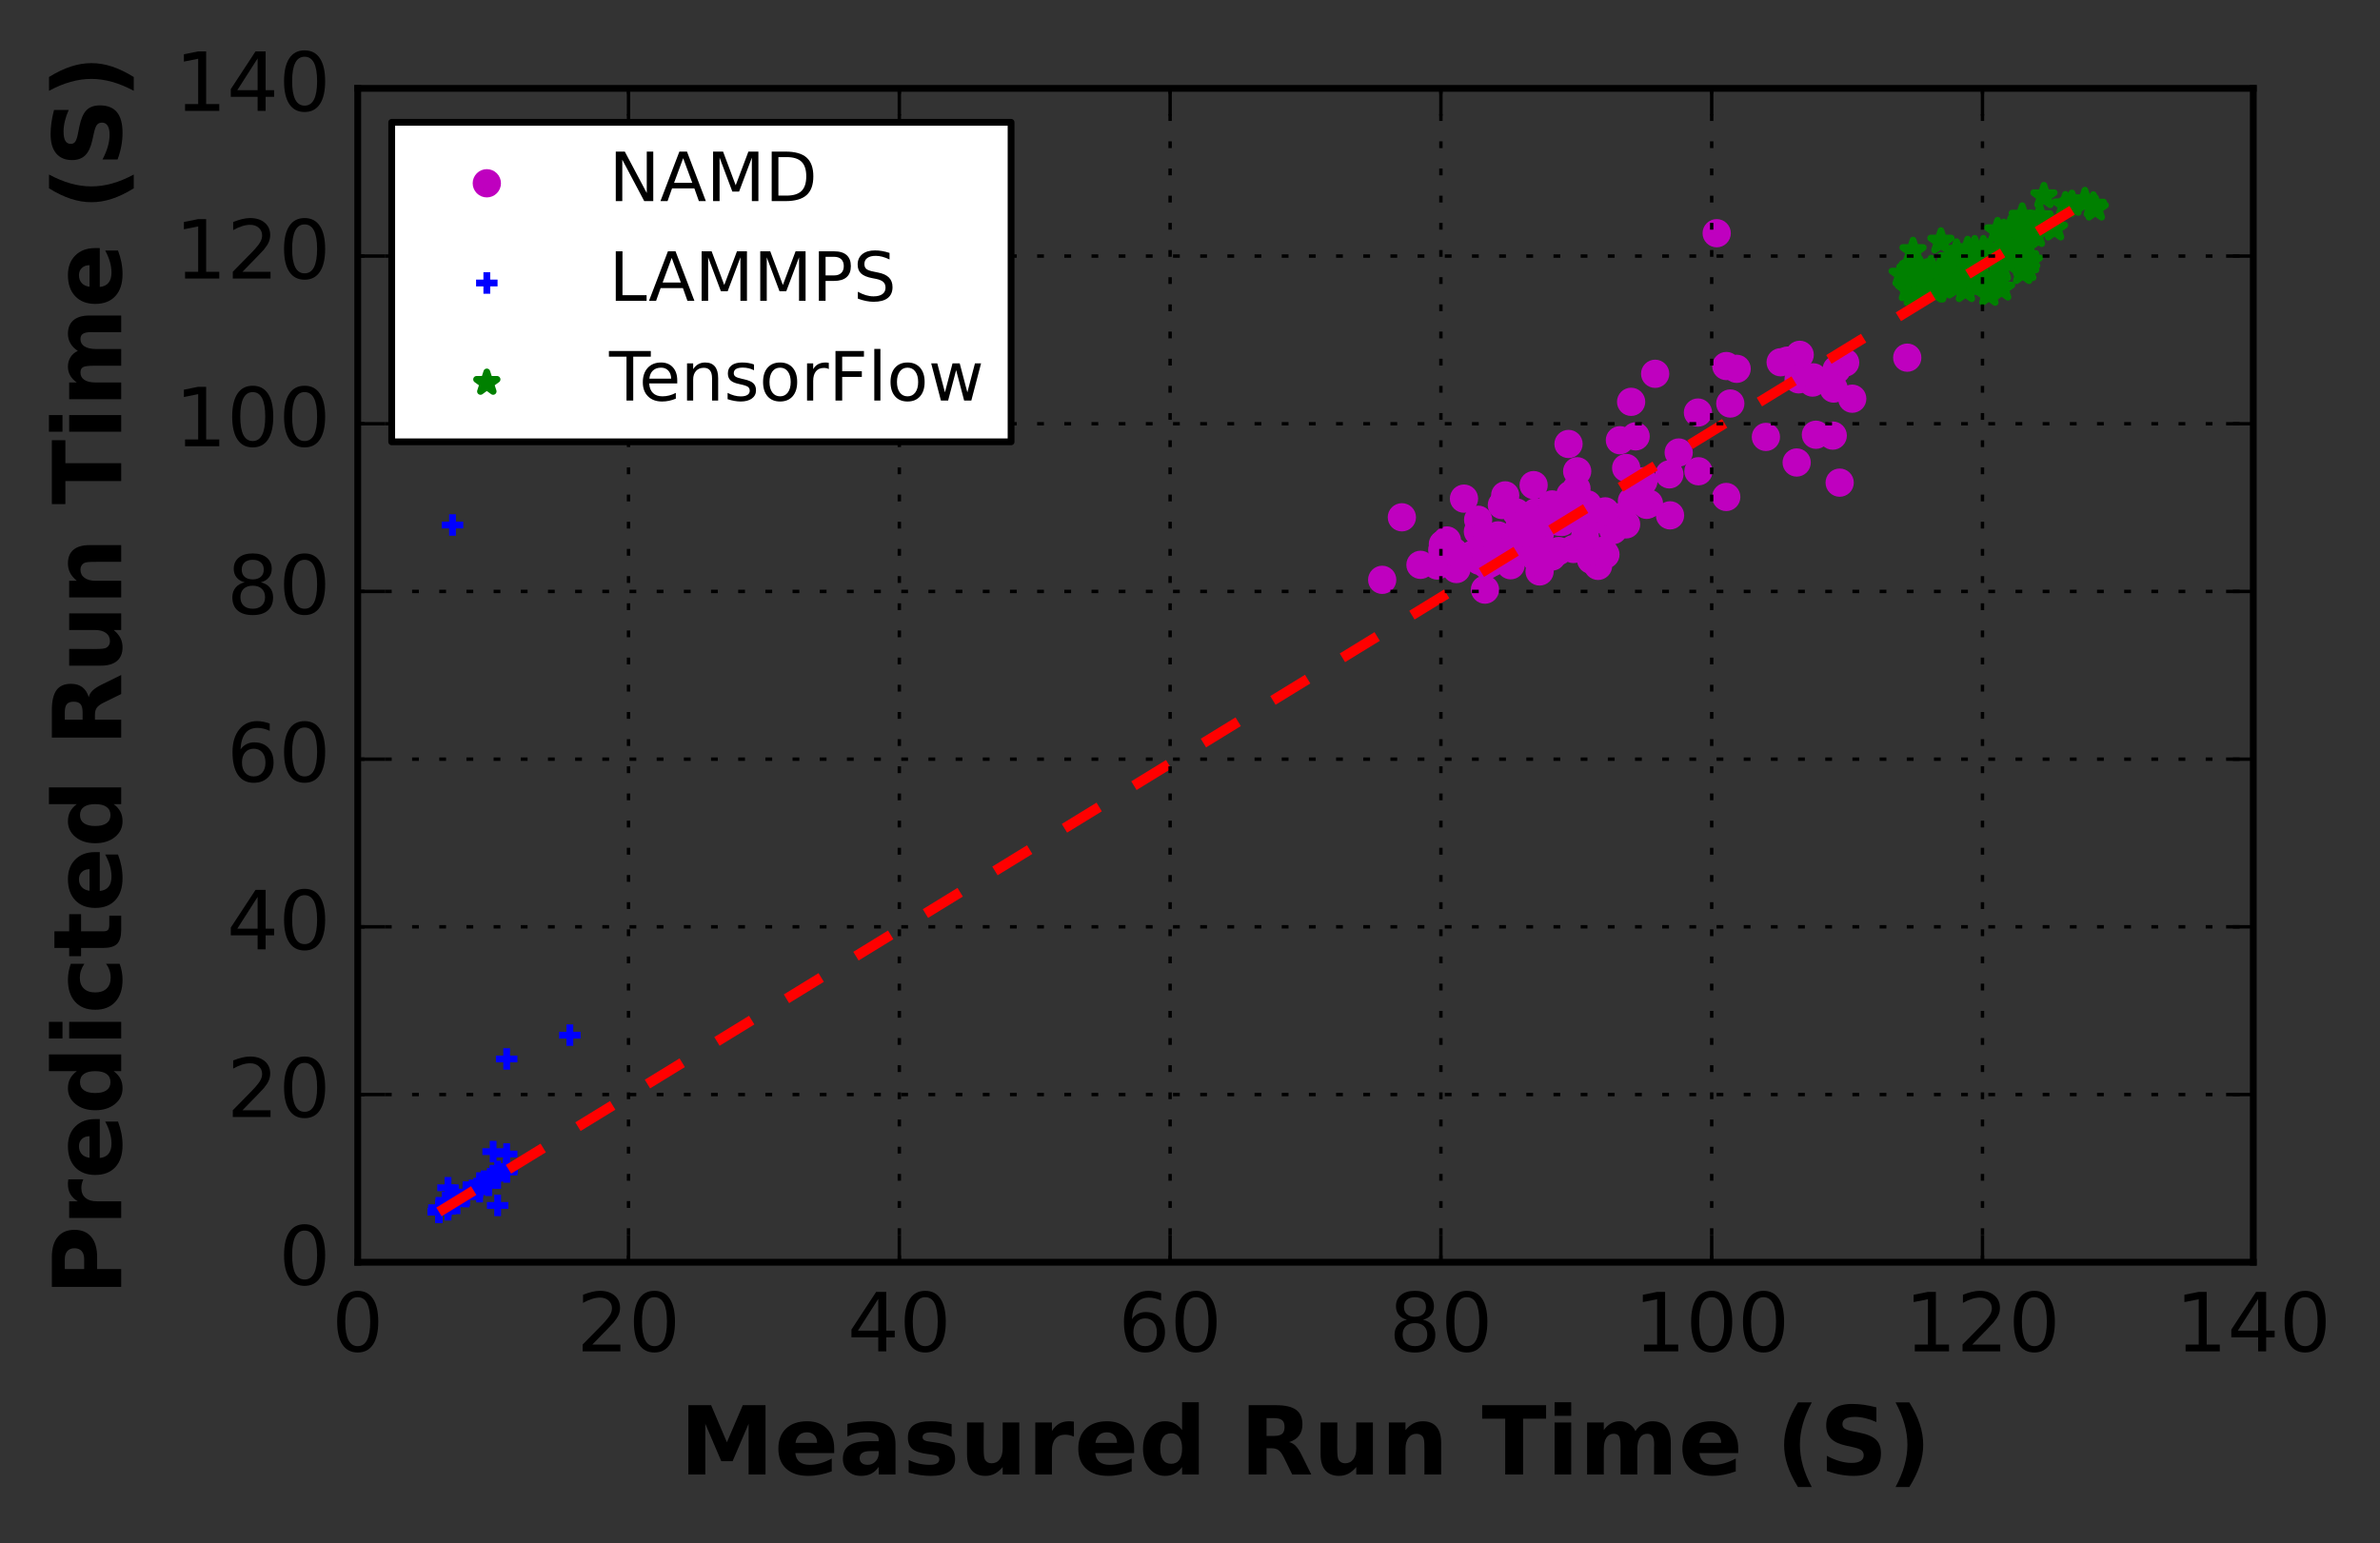 <?xml version="1.0" encoding="utf-8" standalone="no"?>
<!DOCTYPE svg PUBLIC "-//W3C//DTD SVG 1.1//EN"
  "http://www.w3.org/Graphics/SVG/1.1/DTD/svg11.dtd">
<!-- Created with matplotlib (https://matplotlib.org/) -->
<svg height="227.17pt" version="1.1" viewBox="0 0 350.307 227.17" width="350.307pt" xmlns="http://www.w3.org/2000/svg" xmlns:xlink="http://www.w3.org/1999/xlink">
 <rect x="0" y="0" width="350.307" height="227.17" fill="#333333" stroke="none"/>
 <defs>
  <style type="text/css">*{stroke-linecap:butt;stroke-linejoin:round;}</style>
 </defs>
 <g id="figure_1">
  <g id="patch_1">
   <path d="M 0 227.17 
L 350.307 227.17 
L 350.307 0 
L 0 0 
z
" style="fill:none;"/>
  </g>
  <g id="axes_1">
   <g id="patch_2">
    <path d="M 52.654 185.807 
L 331.654 185.807 
L 331.654 13.007 
L 52.654 13.007 
z
" style="fill:none;"/>
   </g>
   <g id="PathCollection_1">
    <defs>
     <path d="M 0 1.581 
C 0.419 1.581 0.822 1.415 1.118 1.118 
C 1.415 0.822 1.581 0.419 1.581 0 
C 1.581 -0.419 1.415 -0.822 1.118 -1.118 
C 0.822 -1.415 0.419 -1.581 0 -1.581 
C -0.419 -1.581 -0.822 -1.415 -1.118 -1.118 
C -1.415 -0.822 -1.581 -0.419 -1.581 0 
C -1.581 0.419 -1.415 0.822 -1.118 1.118 
C -0.822 1.415 -0.419 1.581 0 1.581 
z
" id="m31c1dbebad" style="stroke:#bf00bf;"/>
    </defs>
    <g clip-path="url(#pccbf954e2f)">
     <use style="fill:#bf00bf;stroke:#bf00bf;" x="264.64" xlink:href="#m31c1dbebad" y="52.616"/>
     <use style="fill:#bf00bf;stroke:#bf00bf;" x="270.778" xlink:href="#m31c1dbebad" y="71.049"/>
     <use style="fill:#bf00bf;stroke:#bf00bf;" x="264.894" xlink:href="#m31c1dbebad" y="52.232"/>
     <use style="fill:#bf00bf;stroke:#bf00bf;" x="280.723" xlink:href="#m31c1dbebad" y="52.65"/>
     <use style="fill:#bf00bf;stroke:#bf00bf;" x="263.082" xlink:href="#m31c1dbebad" y="53.085"/>
     <use style="fill:#bf00bf;stroke:#bf00bf;" x="271.583" xlink:href="#m31c1dbebad" y="53.372"/>
     <use style="fill:#bf00bf;stroke:#bf00bf;" x="270.329" xlink:href="#m31c1dbebad" y="54.396"/>
     <use style="fill:#bf00bf;stroke:#bf00bf;" x="264.732" xlink:href="#m31c1dbebad" y="55.84"/>
     <use style="fill:#bf00bf;stroke:#bf00bf;" x="272.627" xlink:href="#m31c1dbebad" y="58.691"/>
     <use style="fill:#bf00bf;stroke:#bf00bf;" x="262.09" xlink:href="#m31c1dbebad" y="53.326"/>
     <use style="fill:#bf00bf;stroke:#bf00bf;" x="266.887" xlink:href="#m31c1dbebad" y="55.547"/>
     <use style="fill:#bf00bf;stroke:#bf00bf;" x="255.614" xlink:href="#m31c1dbebad" y="54.292"/>
     <use style="fill:#bf00bf;stroke:#bf00bf;" x="266.789" xlink:href="#m31c1dbebad" y="56.316"/>
     <use style="fill:#bf00bf;stroke:#bf00bf;" x="254.096" xlink:href="#m31c1dbebad" y="53.883"/>
     <use style="fill:#bf00bf;stroke:#bf00bf;" x="269.895" xlink:href="#m31c1dbebad" y="57.198"/>
     <use style="fill:#bf00bf;stroke:#bf00bf;" x="243.619" xlink:href="#m31c1dbebad" y="55.025"/>
     <use style="fill:#bf00bf;stroke:#bf00bf;" x="264.448" xlink:href="#m31c1dbebad" y="68.083"/>
     <use style="fill:#bf00bf;stroke:#bf00bf;" x="254.677" xlink:href="#m31c1dbebad" y="59.399"/>
     <use style="fill:#bf00bf;stroke:#bf00bf;" x="259.918" xlink:href="#m31c1dbebad" y="64.318"/>
     <use style="fill:#bf00bf;stroke:#bf00bf;" x="252.676" xlink:href="#m31c1dbebad" y="34.33"/>
     <use style="fill:#bf00bf;stroke:#bf00bf;" x="249.917" xlink:href="#m31c1dbebad" y="60.731"/>
     <use style="fill:#bf00bf;stroke:#bf00bf;" x="239.354" xlink:href="#m31c1dbebad" y="68.888"/>
     <use style="fill:#bf00bf;stroke:#bf00bf;" x="269.758" xlink:href="#m31c1dbebad" y="64.123"/>
     <use style="fill:#bf00bf;stroke:#bf00bf;" x="240.744" xlink:href="#m31c1dbebad" y="64.235"/>
     <use style="fill:#bf00bf;stroke:#bf00bf;" x="240.081" xlink:href="#m31c1dbebad" y="59.151"/>
     <use style="fill:#bf00bf;stroke:#bf00bf;" x="238.43" xlink:href="#m31c1dbebad" y="64.803"/>
     <use style="fill:#bf00bf;stroke:#bf00bf;" x="267.277" xlink:href="#m31c1dbebad" y="63.996"/>
     <use style="fill:#bf00bf;stroke:#bf00bf;" x="233.808" xlink:href="#m31c1dbebad" y="77.117"/>
     <use style="fill:#bf00bf;stroke:#bf00bf;" x="254.082" xlink:href="#m31c1dbebad" y="73.157"/>
     <use style="fill:#bf00bf;stroke:#bf00bf;" x="247.085" xlink:href="#m31c1dbebad" y="66.611"/>
     <use style="fill:#bf00bf;stroke:#bf00bf;" x="232.142" xlink:href="#m31c1dbebad" y="69.373"/>
     <use style="fill:#bf00bf;stroke:#bf00bf;" x="232.038" xlink:href="#m31c1dbebad" y="71.931"/>
     <use style="fill:#bf00bf;stroke:#bf00bf;" x="231.137" xlink:href="#m31c1dbebad" y="72.837"/>
     <use style="fill:#bf00bf;stroke:#bf00bf;" x="224.402" xlink:href="#m31c1dbebad" y="76.193"/>
     <use style="fill:#bf00bf;stroke:#bf00bf;" x="228.449" xlink:href="#m31c1dbebad" y="74.255"/>
     <use style="fill:#bf00bf;stroke:#bf00bf;" x="245.809" xlink:href="#m31c1dbebad" y="75.862"/>
     <use style="fill:#bf00bf;stroke:#bf00bf;" x="223.71" xlink:href="#m31c1dbebad" y="77.238"/>
     <use style="fill:#bf00bf;stroke:#bf00bf;" x="245.711" xlink:href="#m31c1dbebad" y="69.828"/>
     <use style="fill:#bf00bf;stroke:#bf00bf;" x="231.027" xlink:href="#m31c1dbebad" y="75.847"/>
     <use style="fill:#bf00bf;stroke:#bf00bf;" x="231.015" xlink:href="#m31c1dbebad" y="73.4"/>
     <use style="fill:#bf00bf;stroke:#bf00bf;" x="242.708" xlink:href="#m31c1dbebad" y="74.145"/>
     <use style="fill:#bf00bf;stroke:#bf00bf;" x="223.171" xlink:href="#m31c1dbebad" y="75.426"/>
     <use style="fill:#bf00bf;stroke:#bf00bf;" x="230.867" xlink:href="#m31c1dbebad" y="65.355"/>
     <use style="fill:#bf00bf;stroke:#bf00bf;" x="224.79" xlink:href="#m31c1dbebad" y="79.091"/>
     <use style="fill:#bf00bf;stroke:#bf00bf;" x="226.67" xlink:href="#m31c1dbebad" y="78.47"/>
     <use style="fill:#bf00bf;stroke:#bf00bf;" x="242.359" xlink:href="#m31c1dbebad" y="74.316"/>
     <use style="fill:#bf00bf;stroke:#bf00bf;" x="233.295" xlink:href="#m31c1dbebad" y="77.617"/>
     <use style="fill:#bf00bf;stroke:#bf00bf;" x="217.565" xlink:href="#m31c1dbebad" y="76.511"/>
     <use style="fill:#bf00bf;stroke:#bf00bf;" x="231.816" xlink:href="#m31c1dbebad" y="75.388"/>
     <use style="fill:#bf00bf;stroke:#bf00bf;" x="238.339" xlink:href="#m31c1dbebad" y="76.136"/>
     <use style="fill:#bf00bf;stroke:#bf00bf;" x="226.031" xlink:href="#m31c1dbebad" y="75.417"/>
     <use style="fill:#bf00bf;stroke:#bf00bf;" x="240.199" xlink:href="#m31c1dbebad" y="73.746"/>
     <use style="fill:#bf00bf;stroke:#bf00bf;" x="229.902" xlink:href="#m31c1dbebad" y="76.842"/>
     <use style="fill:#bf00bf;stroke:#bf00bf;" x="218.862" xlink:href="#m31c1dbebad" y="83.195"/>
     <use style="fill:#bf00bf;stroke:#bf00bf;" x="229.458" xlink:href="#m31c1dbebad" y="76.802"/>
     <use style="fill:#bf00bf;stroke:#bf00bf;" x="231.979" xlink:href="#m31c1dbebad" y="73.379"/>
     <use style="fill:#bf00bf;stroke:#bf00bf;" x="229.407" xlink:href="#m31c1dbebad" y="81.119"/>
     <use style="fill:#bf00bf;stroke:#bf00bf;" x="249.989" xlink:href="#m31c1dbebad" y="69.373"/>
     <use style="fill:#bf00bf;stroke:#bf00bf;" x="220.591" xlink:href="#m31c1dbebad" y="79.69"/>
     <use style="fill:#bf00bf;stroke:#bf00bf;" x="212.284" xlink:href="#m31c1dbebad" y="80.952"/>
     <use style="fill:#bf00bf;stroke:#bf00bf;" x="241.885" xlink:href="#m31c1dbebad" y="70.848"/>
     <use style="fill:#bf00bf;stroke:#bf00bf;" x="228.106" xlink:href="#m31c1dbebad" y="81.9"/>
     <use style="fill:#bf00bf;stroke:#bf00bf;" x="224.212" xlink:href="#m31c1dbebad" y="77.035"/>
     <use style="fill:#bf00bf;stroke:#bf00bf;" x="232.633" xlink:href="#m31c1dbebad" y="74.423"/>
     <use style="fill:#bf00bf;stroke:#bf00bf;" x="233.664" xlink:href="#m31c1dbebad" y="74.244"/>
     <use style="fill:#bf00bf;stroke:#bf00bf;" x="230.092" xlink:href="#m31c1dbebad" y="74.321"/>
     <use style="fill:#bf00bf;stroke:#bf00bf;" x="225.73" xlink:href="#m31c1dbebad" y="71.412"/>
     <use style="fill:#bf00bf;stroke:#bf00bf;" x="223.162" xlink:href="#m31c1dbebad" y="78.836"/>
     <use style="fill:#bf00bf;stroke:#bf00bf;" x="206.339" xlink:href="#m31c1dbebad" y="76.149"/>
     <use style="fill:#bf00bf;stroke:#bf00bf;" x="239.343" xlink:href="#m31c1dbebad" y="77.191"/>
     <use style="fill:#bf00bf;stroke:#bf00bf;" x="226.37" xlink:href="#m31c1dbebad" y="81.87"/>
     <use style="fill:#bf00bf;stroke:#bf00bf;" x="220.493" xlink:href="#m31c1dbebad" y="78.81"/>
     <use style="fill:#bf00bf;stroke:#bf00bf;" x="235.111" xlink:href="#m31c1dbebad" y="75.766"/>
     <use style="fill:#bf00bf;stroke:#bf00bf;" x="215.481" xlink:href="#m31c1dbebad" y="73.402"/>
     <use style="fill:#bf00bf;stroke:#bf00bf;" x="226.829" xlink:href="#m31c1dbebad" y="77.076"/>
     <use style="fill:#bf00bf;stroke:#bf00bf;" x="219.902" xlink:href="#m31c1dbebad" y="82.278"/>
     <use style="fill:#bf00bf;stroke:#bf00bf;" x="218.363" xlink:href="#m31c1dbebad" y="81.283"/>
     <use style="fill:#bf00bf;stroke:#bf00bf;" x="220.815" xlink:href="#m31c1dbebad" y="82.36"/>
     <use style="fill:#bf00bf;stroke:#bf00bf;" x="216.752" xlink:href="#m31c1dbebad" y="81.635"/>
     <use style="fill:#bf00bf;stroke:#bf00bf;" x="231.597" xlink:href="#m31c1dbebad" y="80.812"/>
     <use style="fill:#bf00bf;stroke:#bf00bf;" x="212.374" xlink:href="#m31c1dbebad" y="80.107"/>
     <use style="fill:#bf00bf;stroke:#bf00bf;" x="237.445" xlink:href="#m31c1dbebad" y="78.03"/>
     <use style="fill:#bf00bf;stroke:#bf00bf;" x="233.285" xlink:href="#m31c1dbebad" y="79.109"/>
     <use style="fill:#bf00bf;stroke:#bf00bf;" x="221.061" xlink:href="#m31c1dbebad" y="74.343"/>
     <use style="fill:#bf00bf;stroke:#bf00bf;" x="235.944" xlink:href="#m31c1dbebad" y="81.081"/>
     <use style="fill:#bf00bf;stroke:#bf00bf;" x="221.548" xlink:href="#m31c1dbebad" y="72.92"/>
     <use style="fill:#bf00bf;stroke:#bf00bf;" x="236.258" xlink:href="#m31c1dbebad" y="75.274"/>
     <use style="fill:#bf00bf;stroke:#bf00bf;" x="234.189" xlink:href="#m31c1dbebad" y="82.406"/>
     <use style="fill:#bf00bf;stroke:#bf00bf;" x="226.609" xlink:href="#m31c1dbebad" y="84.121"/>
     <use style="fill:#bf00bf;stroke:#bf00bf;" x="212.879" xlink:href="#m31c1dbebad" y="80.875"/>
     <use style="fill:#bf00bf;stroke:#bf00bf;" x="211.539" xlink:href="#m31c1dbebad" y="83.248"/>
     <use style="fill:#bf00bf;stroke:#bf00bf;" x="214.37" xlink:href="#m31c1dbebad" y="83.767"/>
     <use style="fill:#bf00bf;stroke:#bf00bf;" x="235.215" xlink:href="#m31c1dbebad" y="83.301"/>
     <use style="fill:#bf00bf;stroke:#bf00bf;" x="218.571" xlink:href="#m31c1dbebad" y="86.797"/>
     <use style="fill:#bf00bf;stroke:#bf00bf;" x="217.53" xlink:href="#m31c1dbebad" y="78.247"/>
     <use style="fill:#bf00bf;stroke:#bf00bf;" x="232.853" xlink:href="#m31c1dbebad" y="74.746"/>
     <use style="fill:#bf00bf;stroke:#bf00bf;" x="209.076" xlink:href="#m31c1dbebad" y="83.146"/>
     <use style="fill:#bf00bf;stroke:#bf00bf;" x="203.442" xlink:href="#m31c1dbebad" y="85.353"/>
     <use style="fill:#bf00bf;stroke:#bf00bf;" x="213.973" xlink:href="#m31c1dbebad" y="81.208"/>
     <use style="fill:#bf00bf;stroke:#bf00bf;" x="228.411" xlink:href="#m31c1dbebad" y="81.927"/>
     <use style="fill:#bf00bf;stroke:#bf00bf;" x="223.889" xlink:href="#m31c1dbebad" y="81.141"/>
     <use style="fill:#bf00bf;stroke:#bf00bf;" x="236.299" xlink:href="#m31c1dbebad" y="81.623"/>
     <use style="fill:#bf00bf;stroke:#bf00bf;" x="223.995" xlink:href="#m31c1dbebad" y="79.848"/>
     <use style="fill:#bf00bf;stroke:#bf00bf;" x="223.442" xlink:href="#m31c1dbebad" y="81.22"/>
     <use style="fill:#bf00bf;stroke:#bf00bf;" x="212.973" xlink:href="#m31c1dbebad" y="79.562"/>
     <use style="fill:#bf00bf;stroke:#bf00bf;" x="219.511" xlink:href="#m31c1dbebad" y="82.847"/>
     <use style="fill:#bf00bf;stroke:#bf00bf;" x="230.769" xlink:href="#m31c1dbebad" y="76.31"/>
     <use style="fill:#bf00bf;stroke:#bf00bf;" x="228.461" xlink:href="#m31c1dbebad" y="75.674"/>
     <use style="fill:#bf00bf;stroke:#bf00bf;" x="226.141" xlink:href="#m31c1dbebad" y="82.202"/>
     <use style="fill:#bf00bf;stroke:#bf00bf;" x="219.889" xlink:href="#m31c1dbebad" y="81.069"/>
     <use style="fill:#bf00bf;stroke:#bf00bf;" x="222.346" xlink:href="#m31c1dbebad" y="83.207"/>
     <use style="fill:#bf00bf;stroke:#bf00bf;" x="217.743" xlink:href="#m31c1dbebad" y="82.552"/>
     <use style="fill:#bf00bf;stroke:#bf00bf;" x="220.034" xlink:href="#m31c1dbebad" y="82.019"/>
    </g>
   </g>
   <g id="PathCollection_2">
    <defs>
     <path d="M -1.581 0 
L 1.581 0 
M 0 1.581 
L 0 -1.581 
" id="m8af73951e5" style="stroke:#0000ff;"/>
    </defs>
    <g clip-path="url(#pccbf954e2f)">
     <use style="fill:#0000ff;stroke:#0000ff;" x="83.876" xlink:href="#m8af73951e5" y="152.38"/>
     <use style="fill:#0000ff;stroke:#0000ff;" x="74.576" xlink:href="#m8af73951e5" y="171.724"/>
     <use style="fill:#0000ff;stroke:#0000ff;" x="74.576" xlink:href="#m8af73951e5" y="172.197"/>
     <use style="fill:#0000ff;stroke:#0000ff;" x="74.576" xlink:href="#m8af73951e5" y="172.23"/>
     <use style="fill:#0000ff;stroke:#0000ff;" x="74.576" xlink:href="#m8af73951e5" y="172.23"/>
     <use style="fill:#0000ff;stroke:#0000ff;" x="74.576" xlink:href="#m8af73951e5" y="172.23"/>
     <use style="fill:#0000ff;stroke:#0000ff;" x="74.576" xlink:href="#m8af73951e5" y="172.23"/>
     <use style="fill:#0000ff;stroke:#0000ff;" x="74.576" xlink:href="#m8af73951e5" y="172.23"/>
     <use style="fill:#0000ff;stroke:#0000ff;" x="74.576" xlink:href="#m8af73951e5" y="155.883"/>
     <use style="fill:#0000ff;stroke:#0000ff;" x="74.576" xlink:href="#m8af73951e5" y="172.259"/>
     <use style="fill:#0000ff;stroke:#0000ff;" x="74.576" xlink:href="#m8af73951e5" y="169.878"/>
     <use style="fill:#0000ff;stroke:#0000ff;" x="74.576" xlink:href="#m8af73951e5" y="172.522"/>
     <use style="fill:#0000ff;stroke:#0000ff;" x="73.247" xlink:href="#m8af73951e5" y="172.435"/>
     <use style="fill:#0000ff;stroke:#0000ff;" x="72.583" xlink:href="#m8af73951e5" y="173.061"/>
     <use style="fill:#0000ff;stroke:#0000ff;" x="73.247" xlink:href="#m8af73951e5" y="173.427"/>
     <use style="fill:#0000ff;stroke:#0000ff;" x="72.583" xlink:href="#m8af73951e5" y="173.131"/>
     <use style="fill:#0000ff;stroke:#0000ff;" x="72.583" xlink:href="#m8af73951e5" y="169.525"/>
     <use style="fill:#0000ff;stroke:#0000ff;" x="71.919" xlink:href="#m8af73951e5" y="174.328"/>
     <use style="fill:#0000ff;stroke:#0000ff;" x="71.254" xlink:href="#m8af73951e5" y="173.88"/>
     <use style="fill:#0000ff;stroke:#0000ff;" x="71.919" xlink:href="#m8af73951e5" y="174.488"/>
     <use style="fill:#0000ff;stroke:#0000ff;" x="70.59" xlink:href="#m8af73951e5" y="174.143"/>
     <use style="fill:#0000ff;stroke:#0000ff;" x="70.59" xlink:href="#m8af73951e5" y="174.612"/>
     <use style="fill:#0000ff;stroke:#0000ff;" x="70.59" xlink:href="#m8af73951e5" y="174.674"/>
     <use style="fill:#0000ff;stroke:#0000ff;" x="70.59" xlink:href="#m8af73951e5" y="174.653"/>
     <use style="fill:#0000ff;stroke:#0000ff;" x="70.59" xlink:href="#m8af73951e5" y="175.422"/>
     <use style="fill:#0000ff;stroke:#0000ff;" x="68.597" xlink:href="#m8af73951e5" y="175.554"/>
     <use style="fill:#0000ff;stroke:#0000ff;" x="68.597" xlink:href="#m8af73951e5" y="175.719"/>
     <use style="fill:#0000ff;stroke:#0000ff;" x="68.597" xlink:href="#m8af73951e5" y="175.488"/>
     <use style="fill:#0000ff;stroke:#0000ff;" x="68.597" xlink:href="#m8af73951e5" y="175.933"/>
     <use style="fill:#0000ff;stroke:#0000ff;" x="68.597" xlink:href="#m8af73951e5" y="175.933"/>
     <use style="fill:#0000ff;stroke:#0000ff;" x="68.597" xlink:href="#m8af73951e5" y="175.933"/>
     <use style="fill:#0000ff;stroke:#0000ff;" x="68.597" xlink:href="#m8af73951e5" y="175.933"/>
     <use style="fill:#0000ff;stroke:#0000ff;" x="68.597" xlink:href="#m8af73951e5" y="175.933"/>
     <use style="fill:#0000ff;stroke:#0000ff;" x="68.597" xlink:href="#m8af73951e5" y="175.945"/>
     <use style="fill:#0000ff;stroke:#0000ff;" x="68.597" xlink:href="#m8af73951e5" y="175.945"/>
     <use style="fill:#0000ff;stroke:#0000ff;" x="68.597" xlink:href="#m8af73951e5" y="175.933"/>
     <use style="fill:#0000ff;stroke:#0000ff;" x="68.597" xlink:href="#m8af73951e5" y="175.97"/>
     <use style="fill:#0000ff;stroke:#0000ff;" x="68.597" xlink:href="#m8af73951e5" y="176.147"/>
     <use style="fill:#0000ff;stroke:#0000ff;" x="66.604" xlink:href="#m8af73951e5" y="177.011"/>
     <use style="fill:#0000ff;stroke:#0000ff;" x="66.604" xlink:href="#m8af73951e5" y="176.476"/>
     <use style="fill:#0000ff;stroke:#0000ff;" x="67.269" xlink:href="#m8af73951e5" y="177.155"/>
     <use style="fill:#0000ff;stroke:#0000ff;" x="66.604" xlink:href="#m8af73951e5" y="177.126"/>
     <use style="fill:#0000ff;stroke:#0000ff;" x="66.604" xlink:href="#m8af73951e5" y="177.167"/>
     <use style="fill:#0000ff;stroke:#0000ff;" x="66.604" xlink:href="#m8af73951e5" y="177.163"/>
     <use style="fill:#0000ff;stroke:#0000ff;" x="66.604" xlink:href="#m8af73951e5" y="177.167"/>
     <use style="fill:#0000ff;stroke:#0000ff;" x="66.604" xlink:href="#m8af73951e5" y="177.167"/>
     <use style="fill:#0000ff;stroke:#0000ff;" x="66.604" xlink:href="#m8af73951e5" y="177.167"/>
     <use style="fill:#0000ff;stroke:#0000ff;" x="66.604" xlink:href="#m8af73951e5" y="177.167"/>
     <use style="fill:#0000ff;stroke:#0000ff;" x="66.604" xlink:href="#m8af73951e5" y="177.167"/>
     <use style="fill:#0000ff;stroke:#0000ff;" x="66.604" xlink:href="#m8af73951e5" y="177.167"/>
     <use style="fill:#0000ff;stroke:#0000ff;" x="66.604" xlink:href="#m8af73951e5" y="177.167"/>
     <use style="fill:#0000ff;stroke:#0000ff;" x="66.604" xlink:href="#m8af73951e5" y="177.163"/>
     <use style="fill:#0000ff;stroke:#0000ff;" x="66.604" xlink:href="#m8af73951e5" y="177.167"/>
     <use style="fill:#0000ff;stroke:#0000ff;" x="66.604" xlink:href="#m8af73951e5" y="177.167"/>
     <use style="fill:#0000ff;stroke:#0000ff;" x="66.604" xlink:href="#m8af73951e5" y="177.167"/>
     <use style="fill:#0000ff;stroke:#0000ff;" x="66.604" xlink:href="#m8af73951e5" y="177.183"/>
     <use style="fill:#0000ff;stroke:#0000ff;" x="66.604" xlink:href="#m8af73951e5" y="177.167"/>
     <use style="fill:#0000ff;stroke:#0000ff;" x="66.604" xlink:href="#m8af73951e5" y="177.167"/>
     <use style="fill:#0000ff;stroke:#0000ff;" x="66.604" xlink:href="#m8af73951e5" y="177.167"/>
     <use style="fill:#0000ff;stroke:#0000ff;" x="66.604" xlink:href="#m8af73951e5" y="177.167"/>
     <use style="fill:#0000ff;stroke:#0000ff;" x="66.604" xlink:href="#m8af73951e5" y="177.167"/>
     <use style="fill:#0000ff;stroke:#0000ff;" x="66.604" xlink:href="#m8af73951e5" y="177.167"/>
     <use style="fill:#0000ff;stroke:#0000ff;" x="66.604" xlink:href="#m8af73951e5" y="177.167"/>
     <use style="fill:#0000ff;stroke:#0000ff;" x="66.604" xlink:href="#m8af73951e5" y="77.284"/>
     <use style="fill:#0000ff;stroke:#0000ff;" x="66.604" xlink:href="#m8af73951e5" y="177.167"/>
     <use style="fill:#0000ff;stroke:#0000ff;" x="66.604" xlink:href="#m8af73951e5" y="177.171"/>
     <use style="fill:#0000ff;stroke:#0000ff;" x="66.604" xlink:href="#m8af73951e5" y="177.167"/>
     <use style="fill:#0000ff;stroke:#0000ff;" x="66.604" xlink:href="#m8af73951e5" y="177.126"/>
     <use style="fill:#0000ff;stroke:#0000ff;" x="66.604" xlink:href="#m8af73951e5" y="177.163"/>
     <use style="fill:#0000ff;stroke:#0000ff;" x="65.94" xlink:href="#m8af73951e5" y="174.846"/>
     <use style="fill:#0000ff;stroke:#0000ff;" x="73.247" xlink:href="#m8af73951e5" y="177.443"/>
     <use style="fill:#0000ff;stroke:#0000ff;" x="66.604" xlink:href="#m8af73951e5" y="175.945"/>
     <use style="fill:#0000ff;stroke:#0000ff;" x="65.94" xlink:href="#m8af73951e5" y="177.278"/>
     <use style="fill:#0000ff;stroke:#0000ff;" x="65.94" xlink:href="#m8af73951e5" y="177.455"/>
     <use style="fill:#0000ff;stroke:#0000ff;" x="65.94" xlink:href="#m8af73951e5" y="177.587"/>
     <use style="fill:#0000ff;stroke:#0000ff;" x="65.94" xlink:href="#m8af73951e5" y="177.611"/>
     <use style="fill:#0000ff;stroke:#0000ff;" x="65.94" xlink:href="#m8af73951e5" y="178.08"/>
     <use style="fill:#0000ff;stroke:#0000ff;" x="64.612" xlink:href="#m8af73951e5" y="177.784"/>
     <use style="fill:#0000ff;stroke:#0000ff;" x="64.612" xlink:href="#m8af73951e5" y="178.319"/>
     <use style="fill:#0000ff;stroke:#0000ff;" x="64.612" xlink:href="#m8af73951e5" y="178.401"/>
     <use style="fill:#0000ff;stroke:#0000ff;" x="64.612" xlink:href="#m8af73951e5" y="178.393"/>
     <use style="fill:#0000ff;stroke:#0000ff;" x="64.612" xlink:href="#m8af73951e5" y="178.335"/>
     <use style="fill:#0000ff;stroke:#0000ff;" x="64.612" xlink:href="#m8af73951e5" y="178.401"/>
     <use style="fill:#0000ff;stroke:#0000ff;" x="64.612" xlink:href="#m8af73951e5" y="178.401"/>
     <use style="fill:#0000ff;stroke:#0000ff;" x="64.612" xlink:href="#m8af73951e5" y="178.401"/>
     <use style="fill:#0000ff;stroke:#0000ff;" x="64.612" xlink:href="#m8af73951e5" y="178.401"/>
     <use style="fill:#0000ff;stroke:#0000ff;" x="64.612" xlink:href="#m8af73951e5" y="178.401"/>
     <use style="fill:#0000ff;stroke:#0000ff;" x="64.612" xlink:href="#m8af73951e5" y="178.401"/>
     <use style="fill:#0000ff;stroke:#0000ff;" x="64.612" xlink:href="#m8af73951e5" y="178.401"/>
     <use style="fill:#0000ff;stroke:#0000ff;" x="64.612" xlink:href="#m8af73951e5" y="178.401"/>
     <use style="fill:#0000ff;stroke:#0000ff;" x="64.612" xlink:href="#m8af73951e5" y="178.401"/>
     <use style="fill:#0000ff;stroke:#0000ff;" x="64.612" xlink:href="#m8af73951e5" y="178.401"/>
     <use style="fill:#0000ff;stroke:#0000ff;" x="64.612" xlink:href="#m8af73951e5" y="178.401"/>
     <use style="fill:#0000ff;stroke:#0000ff;" x="64.612" xlink:href="#m8af73951e5" y="178.401"/>
     <use style="fill:#0000ff;stroke:#0000ff;" x="64.612" xlink:href="#m8af73951e5" y="178.401"/>
     <use style="fill:#0000ff;stroke:#0000ff;" x="64.612" xlink:href="#m8af73951e5" y="178.401"/>
     <use style="fill:#0000ff;stroke:#0000ff;" x="64.612" xlink:href="#m8af73951e5" y="178.401"/>
     <use style="fill:#0000ff;stroke:#0000ff;" x="64.612" xlink:href="#m8af73951e5" y="178.401"/>
     <use style="fill:#0000ff;stroke:#0000ff;" x="64.612" xlink:href="#m8af73951e5" y="178.401"/>
     <use style="fill:#0000ff;stroke:#0000ff;" x="64.612" xlink:href="#m8af73951e5" y="178.401"/>
     <use style="fill:#0000ff;stroke:#0000ff;" x="64.612" xlink:href="#m8af73951e5" y="178.401"/>
     <use style="fill:#0000ff;stroke:#0000ff;" x="64.612" xlink:href="#m8af73951e5" y="178.401"/>
     <use style="fill:#0000ff;stroke:#0000ff;" x="64.612" xlink:href="#m8af73951e5" y="178.401"/>
     <use style="fill:#0000ff;stroke:#0000ff;" x="64.612" xlink:href="#m8af73951e5" y="178.401"/>
     <use style="fill:#0000ff;stroke:#0000ff;" x="64.612" xlink:href="#m8af73951e5" y="178.401"/>
     <use style="fill:#0000ff;stroke:#0000ff;" x="64.612" xlink:href="#m8af73951e5" y="178.401"/>
     <use style="fill:#0000ff;stroke:#0000ff;" x="64.612" xlink:href="#m8af73951e5" y="178.401"/>
     <use style="fill:#0000ff;stroke:#0000ff;" x="64.612" xlink:href="#m8af73951e5" y="178.401"/>
     <use style="fill:#0000ff;stroke:#0000ff;" x="64.612" xlink:href="#m8af73951e5" y="178.401"/>
     <use style="fill:#0000ff;stroke:#0000ff;" x="64.612" xlink:href="#m8af73951e5" y="178.401"/>
     <use style="fill:#0000ff;stroke:#0000ff;" x="64.612" xlink:href="#m8af73951e5" y="178.401"/>
     <use style="fill:#0000ff;stroke:#0000ff;" x="64.612" xlink:href="#m8af73951e5" y="178.031"/>
     <use style="fill:#0000ff;stroke:#0000ff;" x="64.612" xlink:href="#m8af73951e5" y="178.401"/>
     <use style="fill:#0000ff;stroke:#0000ff;" x="64.612" xlink:href="#m8af73951e5" y="178.401"/>
     <use style="fill:#0000ff;stroke:#0000ff;" x="64.612" xlink:href="#m8af73951e5" y="178.401"/>
     <use style="fill:#0000ff;stroke:#0000ff;" x="64.612" xlink:href="#m8af73951e5" y="178.401"/>
     <use style="fill:#0000ff;stroke:#0000ff;" x="64.612" xlink:href="#m8af73951e5" y="178.401"/>
    </g>
   </g>
   <g id="PathCollection_3">
    <defs>
     <path d="M 0 -1.581 
L -0.355 -0.489 
L -1.504 -0.489 
L -0.574 0.187 
L -0.929 1.279 
L -0 0.604 
L 0.929 1.279 
L 0.574 0.187 
L 1.504 -0.489 
L 0.355 -0.489 
z
" id="me725a970ff" style="stroke:#008000;"/>
    </defs>
    <g clip-path="url(#pccbf954e2f)">
     <use style="fill:#008000;stroke:#008000;" x="304.962" xlink:href="#me725a970ff" y="29.992"/>
     <use style="fill:#008000;stroke:#008000;" x="304.005" xlink:href="#me725a970ff" y="30.2"/>
     <use style="fill:#008000;stroke:#008000;" x="300.84" xlink:href="#me725a970ff" y="28.86"/>
     <use style="fill:#008000;stroke:#008000;" x="308.396" xlink:href="#me725a970ff" y="30.688"/>
     <use style="fill:#008000;stroke:#008000;" x="308.113" xlink:href="#me725a970ff" y="30.235"/>
     <use style="fill:#008000;stroke:#008000;" x="306.872" xlink:href="#me725a970ff" y="29.581"/>
     <use style="fill:#008000;stroke:#008000;" x="297.645" xlink:href="#me725a970ff" y="31.864"/>
     <use style="fill:#008000;stroke:#008000;" x="298.843" xlink:href="#me725a970ff" y="32.931"/>
     <use style="fill:#008000;stroke:#008000;" x="302.399" xlink:href="#me725a970ff" y="33.624"/>
     <use style="fill:#008000;stroke:#008000;" x="300.248" xlink:href="#me725a970ff" y="31.938"/>
     <use style="fill:#008000;stroke:#008000;" x="297.478" xlink:href="#me725a970ff" y="34.092"/>
     <use style="fill:#008000;stroke:#008000;" x="295.975" xlink:href="#me725a970ff" y="33.66"/>
     <use style="fill:#008000;stroke:#008000;" x="294.942" xlink:href="#me725a970ff" y="34.263"/>
     <use style="fill:#008000;stroke:#008000;" x="299.586" xlink:href="#me725a970ff" y="34.582"/>
     <use style="fill:#008000;stroke:#008000;" x="298.251" xlink:href="#me725a970ff" y="36.223"/>
     <use style="fill:#008000;stroke:#008000;" x="294.022" xlink:href="#me725a970ff" y="34.009"/>
     <use style="fill:#008000;stroke:#008000;" x="298.138" xlink:href="#me725a970ff" y="37.804"/>
     <use style="fill:#008000;stroke:#008000;" x="296.178" xlink:href="#me725a970ff" y="37.183"/>
     <use style="fill:#008000;stroke:#008000;" x="294.265" xlink:href="#me725a970ff" y="36.718"/>
     <use style="fill:#008000;stroke:#008000;" x="291.934" xlink:href="#me725a970ff" y="36.665"/>
     <use style="fill:#008000;stroke:#008000;" x="289.61" xlink:href="#me725a970ff" y="36.792"/>
     <use style="fill:#008000;stroke:#008000;" x="287.979" xlink:href="#me725a970ff" y="37.159"/>
     <use style="fill:#008000;stroke:#008000;" x="289.799" xlink:href="#me725a970ff" y="39.36"/>
     <use style="fill:#008000;stroke:#008000;" x="298.728" xlink:href="#me725a970ff" y="38.451"/>
     <use style="fill:#008000;stroke:#008000;" x="288.209" xlink:href="#me725a970ff" y="39.019"/>
     <use style="fill:#008000;stroke:#008000;" x="290.655" xlink:href="#me725a970ff" y="36.671"/>
     <use style="fill:#008000;stroke:#008000;" x="290.108" xlink:href="#me725a970ff" y="40.309"/>
     <use style="fill:#008000;stroke:#008000;" x="285.97" xlink:href="#me725a970ff" y="39.539"/>
     <use style="fill:#008000;stroke:#008000;" x="290.121" xlink:href="#me725a970ff" y="41.068"/>
     <use style="fill:#008000;stroke:#008000;" x="284.14" xlink:href="#me725a970ff" y="40.698"/>
     <use style="fill:#008000;stroke:#008000;" x="294.375" xlink:href="#me725a970ff" y="37.812"/>
     <use style="fill:#008000;stroke:#008000;" x="294.747" xlink:href="#me725a970ff" y="37.457"/>
     <use style="fill:#008000;stroke:#008000;" x="283.765" xlink:href="#me725a970ff" y="40.093"/>
     <use style="fill:#008000;stroke:#008000;" x="281.299" xlink:href="#me725a970ff" y="39.981"/>
     <use style="fill:#008000;stroke:#008000;" x="297.731" xlink:href="#me725a970ff" y="39.026"/>
     <use style="fill:#008000;stroke:#008000;" x="294.538" xlink:href="#me725a970ff" y="39.511"/>
     <use style="fill:#008000;stroke:#008000;" x="285.029" xlink:href="#me725a970ff" y="42.756"/>
     <use style="fill:#008000;stroke:#008000;" x="279.974" xlink:href="#me725a970ff" y="40.4"/>
     <use style="fill:#008000;stroke:#008000;" x="285.839" xlink:href="#me725a970ff" y="39.735"/>
     <use style="fill:#008000;stroke:#008000;" x="283.267" xlink:href="#me725a970ff" y="42.19"/>
     <use style="fill:#008000;stroke:#008000;" x="290.704" xlink:href="#me725a970ff" y="41.168"/>
     <use style="fill:#008000;stroke:#008000;" x="285.702" xlink:href="#me725a970ff" y="39.626"/>
     <use style="fill:#008000;stroke:#008000;" x="288.543" xlink:href="#me725a970ff" y="39.292"/>
     <use style="fill:#008000;stroke:#008000;" x="289.026" xlink:href="#me725a970ff" y="39.291"/>
     <use style="fill:#008000;stroke:#008000;" x="282.414" xlink:href="#me725a970ff" y="40.362"/>
     <use style="fill:#008000;stroke:#008000;" x="297.72" xlink:href="#me725a970ff" y="40.033"/>
     <use style="fill:#008000;stroke:#008000;" x="292.732" xlink:href="#me725a970ff" y="43.236"/>
     <use style="fill:#008000;stroke:#008000;" x="282.265" xlink:href="#me725a970ff" y="41.512"/>
     <use style="fill:#008000;stroke:#008000;" x="288.592" xlink:href="#me725a970ff" y="38.744"/>
     <use style="fill:#008000;stroke:#008000;" x="285.197" xlink:href="#me725a970ff" y="41.764"/>
     <use style="fill:#008000;stroke:#008000;" x="281.581" xlink:href="#me725a970ff" y="42.713"/>
     <use style="fill:#008000;stroke:#008000;" x="280.899" xlink:href="#me725a970ff" y="42.564"/>
     <use style="fill:#008000;stroke:#008000;" x="287.616" xlink:href="#me725a970ff" y="41.682"/>
     <use style="fill:#008000;stroke:#008000;" x="281.987" xlink:href="#me725a970ff" y="40.936"/>
     <use style="fill:#008000;stroke:#008000;" x="285.677" xlink:href="#me725a970ff" y="35.535"/>
     <use style="fill:#008000;stroke:#008000;" x="289.645" xlink:href="#me725a970ff" y="40.428"/>
     <use style="fill:#008000;stroke:#008000;" x="290.903" xlink:href="#me725a970ff" y="39.653"/>
     <use style="fill:#008000;stroke:#008000;" x="287.164" xlink:href="#me725a970ff" y="40.22"/>
     <use style="fill:#008000;stroke:#008000;" x="289.417" xlink:href="#me725a970ff" y="40.529"/>
     <use style="fill:#008000;stroke:#008000;" x="287.881" xlink:href="#me725a970ff" y="42.159"/>
     <use style="fill:#008000;stroke:#008000;" x="284.41" xlink:href="#me725a970ff" y="40.01"/>
     <use style="fill:#008000;stroke:#008000;" x="284.076" xlink:href="#me725a970ff" y="39.998"/>
     <use style="fill:#008000;stroke:#008000;" x="293.995" xlink:href="#me725a970ff" y="41.415"/>
     <use style="fill:#008000;stroke:#008000;" x="285.685" xlink:href="#me725a970ff" y="39.631"/>
     <use style="fill:#008000;stroke:#008000;" x="298.313" xlink:href="#me725a970ff" y="39.591"/>
     <use style="fill:#008000;stroke:#008000;" x="287.149" xlink:href="#me725a970ff" y="38.109"/>
     <use style="fill:#008000;stroke:#008000;" x="290.763" xlink:href="#me725a970ff" y="40.308"/>
     <use style="fill:#008000;stroke:#008000;" x="281.731" xlink:href="#me725a970ff" y="39.169"/>
     <use style="fill:#008000;stroke:#008000;" x="291.155" xlink:href="#me725a970ff" y="41.272"/>
     <use style="fill:#008000;stroke:#008000;" x="290.038" xlink:href="#me725a970ff" y="41.654"/>
     <use style="fill:#008000;stroke:#008000;" x="281.803" xlink:href="#me725a970ff" y="41.541"/>
     <use style="fill:#008000;stroke:#008000;" x="281.112" xlink:href="#me725a970ff" y="39.742"/>
     <use style="fill:#008000;stroke:#008000;" x="284.183" xlink:href="#me725a970ff" y="40.155"/>
     <use style="fill:#008000;stroke:#008000;" x="289.28" xlink:href="#me725a970ff" y="42.694"/>
     <use style="fill:#008000;stroke:#008000;" x="290.742" xlink:href="#me725a970ff" y="42.08"/>
     <use style="fill:#008000;stroke:#008000;" x="281.069" xlink:href="#me725a970ff" y="40.229"/>
     <use style="fill:#008000;stroke:#008000;" x="283.686" xlink:href="#me725a970ff" y="41.333"/>
     <use style="fill:#008000;stroke:#008000;" x="282.598" xlink:href="#me725a970ff" y="39.72"/>
     <use style="fill:#008000;stroke:#008000;" x="286.221" xlink:href="#me725a970ff" y="40.912"/>
     <use style="fill:#008000;stroke:#008000;" x="286.421" xlink:href="#me725a970ff" y="41.909"/>
     <use style="fill:#008000;stroke:#008000;" x="287.429" xlink:href="#me725a970ff" y="39.331"/>
     <use style="fill:#008000;stroke:#008000;" x="294.612" xlink:href="#me725a970ff" y="42.466"/>
     <use style="fill:#008000;stroke:#008000;" x="282.495" xlink:href="#me725a970ff" y="41.302"/>
     <use style="fill:#008000;stroke:#008000;" x="284.179" xlink:href="#me725a970ff" y="42.107"/>
     <use style="fill:#008000;stroke:#008000;" x="284.694" xlink:href="#me725a970ff" y="42.759"/>
     <use style="fill:#008000;stroke:#008000;" x="282.929" xlink:href="#me725a970ff" y="40.975"/>
     <use style="fill:#008000;stroke:#008000;" x="283.544" xlink:href="#me725a970ff" y="40.118"/>
     <use style="fill:#008000;stroke:#008000;" x="282.889" xlink:href="#me725a970ff" y="42.403"/>
     <use style="fill:#008000;stroke:#008000;" x="282.219" xlink:href="#me725a970ff" y="42.195"/>
     <use style="fill:#008000;stroke:#008000;" x="281.228" xlink:href="#me725a970ff" y="41.857"/>
     <use style="fill:#008000;stroke:#008000;" x="281.755" xlink:href="#me725a970ff" y="42.18"/>
     <use style="fill:#008000;stroke:#008000;" x="281.611" xlink:href="#me725a970ff" y="43.281"/>
     <use style="fill:#008000;stroke:#008000;" x="282.275" xlink:href="#me725a970ff" y="42.199"/>
     <use style="fill:#008000;stroke:#008000;" x="284.091" xlink:href="#me725a970ff" y="42.33"/>
     <use style="fill:#008000;stroke:#008000;" x="287.101" xlink:href="#me725a970ff" y="41.177"/>
     <use style="fill:#008000;stroke:#008000;" x="285.82" xlink:href="#me725a970ff" y="41.442"/>
     <use style="fill:#008000;stroke:#008000;" x="287.435" xlink:href="#me725a970ff" y="41.805"/>
     <use style="fill:#008000;stroke:#008000;" x="283.153" xlink:href="#me725a970ff" y="42.464"/>
     <use style="fill:#008000;stroke:#008000;" x="284.362" xlink:href="#me725a970ff" y="42.079"/>
     <use style="fill:#008000;stroke:#008000;" x="284.934" xlink:href="#me725a970ff" y="42.097"/>
     <use style="fill:#008000;stroke:#008000;" x="281.576" xlink:href="#me725a970ff" y="36.929"/>
     <use style="fill:#008000;stroke:#008000;" x="283.037" xlink:href="#me725a970ff" y="41.049"/>
     <use style="fill:#008000;stroke:#008000;" x="289.101" xlink:href="#me725a970ff" y="41.043"/>
     <use style="fill:#008000;stroke:#008000;" x="286.345" xlink:href="#me725a970ff" y="41.181"/>
     <use style="fill:#008000;stroke:#008000;" x="291.748" xlink:href="#me725a970ff" y="41.597"/>
     <use style="fill:#008000;stroke:#008000;" x="292.017" xlink:href="#me725a970ff" y="41.388"/>
     <use style="fill:#008000;stroke:#008000;" x="285.82" xlink:href="#me725a970ff" y="40.043"/>
     <use style="fill:#008000;stroke:#008000;" x="284.233" xlink:href="#me725a970ff" y="39.586"/>
     <use style="fill:#008000;stroke:#008000;" x="298.064" xlink:href="#me725a970ff" y="38.241"/>
     <use style="fill:#008000;stroke:#008000;" x="292.679" xlink:href="#me725a970ff" y="37.132"/>
     <use style="fill:#008000;stroke:#008000;" x="285.163" xlink:href="#me725a970ff" y="42.367"/>
     <use style="fill:#008000;stroke:#008000;" x="282.231" xlink:href="#me725a970ff" y="39.355"/>
     <use style="fill:#008000;stroke:#008000;" x="282.537" xlink:href="#me725a970ff" y="40.702"/>
     <use style="fill:#008000;stroke:#008000;" x="291.12" xlink:href="#me725a970ff" y="37.54"/>
     <use style="fill:#008000;stroke:#008000;" x="293.282" xlink:href="#me725a970ff" y="41.474"/>
     <use style="fill:#008000;stroke:#008000;" x="287.274" xlink:href="#me725a970ff" y="38.694"/>
     <use style="fill:#008000;stroke:#008000;" x="289.546" xlink:href="#me725a970ff" y="38.941"/>
    </g>
   </g>
   <g id="line2d_1">
    <path clip-path="url(#pccbf954e2f)" d="M 64.612 178.401 
L 308.396 28.86 
" style="fill:none;stroke:#ff0000;stroke-dasharray:6,6;stroke-dashoffset:0;stroke-width:1.5;"/>
   </g>
   <g id="patch_3">
    <path d="M 52.654 185.807 
L 52.654 13.007 
" style="fill:none;stroke:#000000;stroke-linecap:square;stroke-linejoin:miter;"/>
   </g>
   <g id="patch_4">
    <path d="M 331.654 185.807 
L 331.654 13.007 
" style="fill:none;stroke:#000000;stroke-linecap:square;stroke-linejoin:miter;"/>
   </g>
   <g id="patch_5">
    <path d="M 52.654 185.807 
L 331.654 185.807 
" style="fill:none;stroke:#000000;stroke-linecap:square;stroke-linejoin:miter;"/>
   </g>
   <g id="patch_6">
    <path d="M 52.654 13.007 
L 331.654 13.007 
" style="fill:none;stroke:#000000;stroke-linecap:square;stroke-linejoin:miter;"/>
   </g>
   <g id="matplotlib.axis_1">
    <g id="xtick_1">
     <g id="line2d_2">
      <path clip-path="url(#pccbf954e2f)" d="M 52.654 185.807 
L 52.654 13.007 
" style="fill:none;stroke:#000000;stroke-dasharray:1,3;stroke-dashoffset:0;stroke-width:0.5;"/>
     </g>
     <g id="line2d_3">
      <defs>
       <path d="M 0 0 
L 0 -4 
" id="m19e4615a18" style="stroke:#000000;stroke-width:0.5;"/>
      </defs>
      <g>
       <use style="stroke:#000000;stroke-width:0.5;" x="52.654" xlink:href="#m19e4615a18" y="185.807"/>
      </g>
     </g>
     <g id="line2d_4">
      <defs>
       <path d="M 0 0 
L 0 4 
" id="m704d9bd29f" style="stroke:#000000;stroke-width:0.5;"/>
      </defs>
      <g>
       <use style="stroke:#000000;stroke-width:0.5;" x="52.654" xlink:href="#m704d9bd29f" y="13.007"/>
      </g>
     </g>
     <g id="text_1">
      <!-- 0 -->
      <g transform="translate(48.837 198.925)scale(0.12 -0.12)">
       <defs>
        <path d="M 31.781 66.406 
Q 24.172 66.406 20.328 58.906 
Q 16.5 51.422 16.5 36.375 
Q 16.5 21.391 20.328 13.891 
Q 24.172 6.391 31.781 6.391 
Q 39.453 6.391 43.281 13.891 
Q 47.125 21.391 47.125 36.375 
Q 47.125 51.422 43.281 58.906 
Q 39.453 66.406 31.781 66.406 
z
M 31.781 74.219 
Q 44.047 74.219 50.516 64.516 
Q 56.984 54.828 56.984 36.375 
Q 56.984 17.969 50.516 8.266 
Q 44.047 -1.422 31.781 -1.422 
Q 19.531 -1.422 13.062 8.266 
Q 6.594 17.969 6.594 36.375 
Q 6.594 54.828 13.062 64.516 
Q 19.531 74.219 31.781 74.219 
z
" id="DejaVuSans-48"/>
       </defs>
       <use xlink:href="#DejaVuSans-48"/>
      </g>
     </g>
    </g>
    <g id="xtick_2">
     <g id="line2d_5">
      <path clip-path="url(#pccbf954e2f)" d="M 92.512 185.807 
L 92.512 13.007 
" style="fill:none;stroke:#000000;stroke-dasharray:1,3;stroke-dashoffset:0;stroke-width:0.5;"/>
     </g>
     <g id="line2d_6">
      <g>
       <use style="stroke:#000000;stroke-width:0.5;" x="92.512" xlink:href="#m19e4615a18" y="185.807"/>
      </g>
     </g>
     <g id="line2d_7">
      <g>
       <use style="stroke:#000000;stroke-width:0.5;" x="92.512" xlink:href="#m704d9bd29f" y="13.007"/>
      </g>
     </g>
     <g id="text_2">
      <!-- 20 -->
      <g transform="translate(84.877 198.925)scale(0.12 -0.12)">
       <defs>
        <path d="M 19.188 8.297 
L 53.609 8.297 
L 53.609 0 
L 7.328 0 
L 7.328 8.297 
Q 12.938 14.109 22.625 23.891 
Q 32.328 33.688 34.812 36.531 
Q 39.547 41.844 41.422 45.531 
Q 43.312 49.219 43.312 52.781 
Q 43.312 58.594 39.234 62.25 
Q 35.156 65.922 28.609 65.922 
Q 23.969 65.922 18.812 64.312 
Q 13.672 62.703 7.812 59.422 
L 7.812 69.391 
Q 13.766 71.781 18.938 73 
Q 24.125 74.219 28.422 74.219 
Q 39.75 74.219 46.484 68.547 
Q 53.219 62.891 53.219 53.422 
Q 53.219 48.922 51.531 44.891 
Q 49.859 40.875 45.406 35.406 
Q 44.188 33.984 37.641 27.219 
Q 31.109 20.453 19.188 8.297 
z
" id="DejaVuSans-50"/>
       </defs>
       <use xlink:href="#DejaVuSans-50"/>
       <use x="63.623" xlink:href="#DejaVuSans-48"/>
      </g>
     </g>
    </g>
    <g id="xtick_3">
     <g id="line2d_8">
      <path clip-path="url(#pccbf954e2f)" d="M 132.369 185.807 
L 132.369 13.007 
" style="fill:none;stroke:#000000;stroke-dasharray:1,3;stroke-dashoffset:0;stroke-width:0.5;"/>
     </g>
     <g id="line2d_9">
      <g>
       <use style="stroke:#000000;stroke-width:0.5;" x="132.369" xlink:href="#m19e4615a18" y="185.807"/>
      </g>
     </g>
     <g id="line2d_10">
      <g>
       <use style="stroke:#000000;stroke-width:0.5;" x="132.369" xlink:href="#m704d9bd29f" y="13.007"/>
      </g>
     </g>
     <g id="text_3">
      <!-- 40 -->
      <g transform="translate(124.734 198.925)scale(0.12 -0.12)">
       <defs>
        <path d="M 37.797 64.312 
L 12.891 25.391 
L 37.797 25.391 
z
M 35.203 72.906 
L 47.609 72.906 
L 47.609 25.391 
L 58.016 25.391 
L 58.016 17.188 
L 47.609 17.188 
L 47.609 0 
L 37.797 0 
L 37.797 17.188 
L 4.891 17.188 
L 4.891 26.703 
z
" id="DejaVuSans-52"/>
       </defs>
       <use xlink:href="#DejaVuSans-52"/>
       <use x="63.623" xlink:href="#DejaVuSans-48"/>
      </g>
     </g>
    </g>
    <g id="xtick_4">
     <g id="line2d_11">
      <path clip-path="url(#pccbf954e2f)" d="M 172.226 185.807 
L 172.226 13.007 
" style="fill:none;stroke:#000000;stroke-dasharray:1,3;stroke-dashoffset:0;stroke-width:0.5;"/>
     </g>
     <g id="line2d_12">
      <g>
       <use style="stroke:#000000;stroke-width:0.5;" x="172.226" xlink:href="#m19e4615a18" y="185.807"/>
      </g>
     </g>
     <g id="line2d_13">
      <g>
       <use style="stroke:#000000;stroke-width:0.5;" x="172.226" xlink:href="#m704d9bd29f" y="13.007"/>
      </g>
     </g>
     <g id="text_4">
      <!-- 60 -->
      <g transform="translate(164.591 198.925)scale(0.12 -0.12)">
       <defs>
        <path d="M 33.016 40.375 
Q 26.375 40.375 22.484 35.828 
Q 18.609 31.297 18.609 23.391 
Q 18.609 15.531 22.484 10.953 
Q 26.375 6.391 33.016 6.391 
Q 39.656 6.391 43.531 10.953 
Q 47.406 15.531 47.406 23.391 
Q 47.406 31.297 43.531 35.828 
Q 39.656 40.375 33.016 40.375 
z
M 52.594 71.297 
L 52.594 62.312 
Q 48.875 64.062 45.094 64.984 
Q 41.312 65.922 37.594 65.922 
Q 27.828 65.922 22.672 59.328 
Q 17.531 52.734 16.797 39.406 
Q 19.672 43.656 24.016 45.922 
Q 28.375 48.188 33.594 48.188 
Q 44.578 48.188 50.953 41.516 
Q 57.328 34.859 57.328 23.391 
Q 57.328 12.156 50.688 5.359 
Q 44.047 -1.422 33.016 -1.422 
Q 20.359 -1.422 13.672 8.266 
Q 6.984 17.969 6.984 36.375 
Q 6.984 53.656 15.188 63.938 
Q 23.391 74.219 37.203 74.219 
Q 40.922 74.219 44.703 73.484 
Q 48.484 72.75 52.594 71.297 
z
" id="DejaVuSans-54"/>
       </defs>
       <use xlink:href="#DejaVuSans-54"/>
       <use x="63.623" xlink:href="#DejaVuSans-48"/>
      </g>
     </g>
    </g>
    <g id="xtick_5">
     <g id="line2d_14">
      <path clip-path="url(#pccbf954e2f)" d="M 212.083 185.807 
L 212.083 13.007 
" style="fill:none;stroke:#000000;stroke-dasharray:1,3;stroke-dashoffset:0;stroke-width:0.5;"/>
     </g>
     <g id="line2d_15">
      <g>
       <use style="stroke:#000000;stroke-width:0.5;" x="212.083" xlink:href="#m19e4615a18" y="185.807"/>
      </g>
     </g>
     <g id="line2d_16">
      <g>
       <use style="stroke:#000000;stroke-width:0.5;" x="212.083" xlink:href="#m704d9bd29f" y="13.007"/>
      </g>
     </g>
     <g id="text_5">
      <!-- 80 -->
      <g transform="translate(204.448 198.925)scale(0.12 -0.12)">
       <defs>
        <path d="M 31.781 34.625 
Q 24.75 34.625 20.719 30.859 
Q 16.703 27.094 16.703 20.516 
Q 16.703 13.922 20.719 10.156 
Q 24.75 6.391 31.781 6.391 
Q 38.812 6.391 42.859 10.172 
Q 46.922 13.969 46.922 20.516 
Q 46.922 27.094 42.891 30.859 
Q 38.875 34.625 31.781 34.625 
z
M 21.922 38.812 
Q 15.578 40.375 12.031 44.719 
Q 8.5 49.078 8.5 55.328 
Q 8.5 64.062 14.719 69.141 
Q 20.953 74.219 31.781 74.219 
Q 42.672 74.219 48.875 69.141 
Q 55.078 64.062 55.078 55.328 
Q 55.078 49.078 51.531 44.719 
Q 48 40.375 41.703 38.812 
Q 48.828 37.156 52.797 32.312 
Q 56.781 27.484 56.781 20.516 
Q 56.781 9.906 50.312 4.234 
Q 43.844 -1.422 31.781 -1.422 
Q 19.734 -1.422 13.25 4.234 
Q 6.781 9.906 6.781 20.516 
Q 6.781 27.484 10.781 32.312 
Q 14.797 37.156 21.922 38.812 
z
M 18.312 54.391 
Q 18.312 48.734 21.844 45.562 
Q 25.391 42.391 31.781 42.391 
Q 38.141 42.391 41.719 45.562 
Q 45.312 48.734 45.312 54.391 
Q 45.312 60.062 41.719 63.234 
Q 38.141 66.406 31.781 66.406 
Q 25.391 66.406 21.844 63.234 
Q 18.312 60.062 18.312 54.391 
z
" id="DejaVuSans-56"/>
       </defs>
       <use xlink:href="#DejaVuSans-56"/>
       <use x="63.623" xlink:href="#DejaVuSans-48"/>
      </g>
     </g>
    </g>
    <g id="xtick_6">
     <g id="line2d_17">
      <path clip-path="url(#pccbf954e2f)" d="M 251.94 185.807 
L 251.94 13.007 
" style="fill:none;stroke:#000000;stroke-dasharray:1,3;stroke-dashoffset:0;stroke-width:0.5;"/>
     </g>
     <g id="line2d_18">
      <g>
       <use style="stroke:#000000;stroke-width:0.5;" x="251.94" xlink:href="#m19e4615a18" y="185.807"/>
      </g>
     </g>
     <g id="line2d_19">
      <g>
       <use style="stroke:#000000;stroke-width:0.5;" x="251.94" xlink:href="#m704d9bd29f" y="13.007"/>
      </g>
     </g>
     <g id="text_6">
      <!-- 100 -->
      <g transform="translate(240.488 198.925)scale(0.12 -0.12)">
       <defs>
        <path d="M 12.406 8.297 
L 28.516 8.297 
L 28.516 63.922 
L 10.984 60.406 
L 10.984 69.391 
L 28.422 72.906 
L 38.281 72.906 
L 38.281 8.297 
L 54.391 8.297 
L 54.391 0 
L 12.406 0 
z
" id="DejaVuSans-49"/>
       </defs>
       <use xlink:href="#DejaVuSans-49"/>
       <use x="63.623" xlink:href="#DejaVuSans-48"/>
       <use x="127.246" xlink:href="#DejaVuSans-48"/>
      </g>
     </g>
    </g>
    <g id="xtick_7">
     <g id="line2d_20">
      <path clip-path="url(#pccbf954e2f)" d="M 291.797 185.807 
L 291.797 13.007 
" style="fill:none;stroke:#000000;stroke-dasharray:1,3;stroke-dashoffset:0;stroke-width:0.5;"/>
     </g>
     <g id="line2d_21">
      <g>
       <use style="stroke:#000000;stroke-width:0.5;" x="291.797" xlink:href="#m19e4615a18" y="185.807"/>
      </g>
     </g>
     <g id="line2d_22">
      <g>
       <use style="stroke:#000000;stroke-width:0.5;" x="291.797" xlink:href="#m704d9bd29f" y="13.007"/>
      </g>
     </g>
     <g id="text_7">
      <!-- 120 -->
      <g transform="translate(280.345 198.925)scale(0.12 -0.12)">
       <use xlink:href="#DejaVuSans-49"/>
       <use x="63.623" xlink:href="#DejaVuSans-50"/>
       <use x="127.246" xlink:href="#DejaVuSans-48"/>
      </g>
     </g>
    </g>
    <g id="xtick_8">
     <g id="line2d_23">
      <path clip-path="url(#pccbf954e2f)" d="M 331.654 185.807 
L 331.654 13.007 
" style="fill:none;stroke:#000000;stroke-dasharray:1,3;stroke-dashoffset:0;stroke-width:0.5;"/>
     </g>
     <g id="line2d_24">
      <g>
       <use style="stroke:#000000;stroke-width:0.5;" x="331.654" xlink:href="#m19e4615a18" y="185.807"/>
      </g>
     </g>
     <g id="line2d_25">
      <g>
       <use style="stroke:#000000;stroke-width:0.5;" x="331.654" xlink:href="#m704d9bd29f" y="13.007"/>
      </g>
     </g>
     <g id="text_8">
      <!-- 140 -->
      <g transform="translate(320.202 198.925)scale(0.12 -0.12)">
       <use xlink:href="#DejaVuSans-49"/>
       <use x="63.623" xlink:href="#DejaVuSans-52"/>
       <use x="127.246" xlink:href="#DejaVuSans-48"/>
      </g>
     </g>
    </g>
    <g id="text_9">
     <!-- Measured Run Time (S) -->
     <g transform="translate(100.033 217.058)scale(0.14 -0.14)">
      <defs>
       <path d="M 9.188 72.906 
L 33.109 72.906 
L 49.703 33.891 
L 66.406 72.906 
L 90.281 72.906 
L 90.281 0 
L 72.516 0 
L 72.516 53.328 
L 55.719 14.016 
L 43.797 14.016 
L 27 53.328 
L 27 0 
L 9.188 0 
z
" id="DejaVuSans-Bold-77"/>
       <path d="M 62.984 27.484 
L 62.984 22.516 
L 22.125 22.516 
Q 22.75 16.359 26.562 13.281 
Q 30.375 10.203 37.203 10.203 
Q 42.719 10.203 48.5 11.844 
Q 54.297 13.484 60.406 16.797 
L 60.406 3.328 
Q 54.203 0.984 48 -0.219 
Q 41.797 -1.422 35.594 -1.422 
Q 20.75 -1.422 12.516 6.125 
Q 4.297 13.672 4.297 27.297 
Q 4.297 40.672 12.375 48.328 
Q 20.453 56 34.625 56 
Q 47.516 56 55.25 48.234 
Q 62.984 40.484 62.984 27.484 
z
M 45.016 33.297 
Q 45.016 38.281 42.109 41.328 
Q 39.203 44.391 34.516 44.391 
Q 29.438 44.391 26.266 41.531 
Q 23.094 38.672 22.312 33.297 
z
" id="DejaVuSans-Bold-101"/>
       <path d="M 32.906 24.609 
Q 27.438 24.609 24.672 22.75 
Q 21.922 20.906 21.922 17.281 
Q 21.922 13.969 24.141 12.078 
Q 26.375 10.203 30.328 10.203 
Q 35.25 10.203 38.625 13.734 
Q 42 17.281 42 22.609 
L 42 24.609 
z
M 59.625 31.203 
L 59.625 0 
L 42 0 
L 42 8.109 
Q 38.484 3.125 34.078 0.844 
Q 29.688 -1.422 23.391 -1.422 
Q 14.891 -1.422 9.594 3.531 
Q 4.297 8.5 4.297 16.406 
Q 4.297 26.031 10.906 30.516 
Q 17.531 35.016 31.688 35.016 
L 42 35.016 
L 42 36.375 
Q 42 40.531 38.719 42.453 
Q 35.453 44.391 28.516 44.391 
Q 22.906 44.391 18.062 43.266 
Q 13.234 42.141 9.078 39.891 
L 9.078 53.219 
Q 14.703 54.594 20.359 55.297 
Q 26.031 56 31.688 56 
Q 46.484 56 53.047 50.172 
Q 59.625 44.344 59.625 31.203 
z
" id="DejaVuSans-Bold-97"/>
       <path d="M 51.125 52.984 
L 51.125 39.703 
Q 45.516 42.047 40.281 43.219 
Q 35.062 44.391 30.422 44.391 
Q 25.438 44.391 23.016 43.141 
Q 20.609 41.891 20.609 39.312 
Q 20.609 37.203 22.438 36.078 
Q 24.266 34.969 29 34.422 
L 32.078 33.984 
Q 45.516 32.281 50.141 28.375 
Q 54.781 24.469 54.781 16.109 
Q 54.781 7.375 48.328 2.969 
Q 41.891 -1.422 29.109 -1.422 
Q 23.688 -1.422 17.891 -0.562 
Q 12.109 0.297 6 2 
L 6 15.281 
Q 11.234 12.75 16.719 11.469 
Q 22.219 10.203 27.875 10.203 
Q 33.016 10.203 35.594 11.609 
Q 38.188 13.031 38.188 15.828 
Q 38.188 18.172 36.406 19.312 
Q 34.625 20.453 29.297 21.094 
L 26.219 21.484 
Q 14.547 22.953 9.859 26.906 
Q 5.172 30.859 5.172 38.922 
Q 5.172 47.609 11.125 51.797 
Q 17.094 56 29.391 56 
Q 34.234 56 39.547 55.266 
Q 44.875 54.547 51.125 52.984 
z
" id="DejaVuSans-Bold-115"/>
       <path d="M 7.812 21.297 
L 7.812 54.688 
L 25.391 54.688 
L 25.391 49.219 
Q 25.391 44.781 25.344 38.062 
Q 25.297 31.344 25.297 29.109 
Q 25.297 22.516 25.641 19.609 
Q 25.984 16.703 26.812 15.375 
Q 27.875 13.672 29.609 12.734 
Q 31.344 11.812 33.594 11.812 
Q 39.062 11.812 42.188 16.016 
Q 45.312 20.219 45.312 27.688 
L 45.312 54.688 
L 62.797 54.688 
L 62.797 0 
L 45.312 0 
L 45.312 7.906 
Q 41.359 3.125 36.938 0.844 
Q 32.516 -1.422 27.203 -1.422 
Q 17.719 -1.422 12.766 4.391 
Q 7.812 10.203 7.812 21.297 
z
" id="DejaVuSans-Bold-117"/>
       <path d="M 49.031 39.797 
Q 46.734 40.875 44.453 41.375 
Q 42.188 41.891 39.891 41.891 
Q 33.156 41.891 29.516 37.562 
Q 25.875 33.25 25.875 25.203 
L 25.875 0 
L 8.406 0 
L 8.406 54.688 
L 25.875 54.688 
L 25.875 45.703 
Q 29.25 51.078 33.609 53.531 
Q 37.984 56 44.094 56 
Q 44.969 56 45.984 55.922 
Q 47.016 55.859 48.969 55.609 
z
" id="DejaVuSans-Bold-114"/>
       <path d="M 45.609 46.688 
L 45.609 75.984 
L 63.188 75.984 
L 63.188 0 
L 45.609 0 
L 45.609 7.906 
Q 42 3.078 37.641 0.828 
Q 33.297 -1.422 27.594 -1.422 
Q 17.484 -1.422 10.984 6.609 
Q 4.5 14.656 4.5 27.297 
Q 4.5 39.938 10.984 47.969 
Q 17.484 56 27.594 56 
Q 33.25 56 37.625 53.734 
Q 42 51.469 45.609 46.688 
z
M 34.078 11.281 
Q 39.703 11.281 42.656 15.375 
Q 45.609 19.484 45.609 27.297 
Q 45.609 35.109 42.656 39.203 
Q 39.703 43.312 34.078 43.312 
Q 28.516 43.312 25.562 39.203 
Q 22.609 35.109 22.609 27.297 
Q 22.609 19.484 25.562 15.375 
Q 28.516 11.281 34.078 11.281 
z
" id="DejaVuSans-Bold-100"/>
       <path id="DejaVuSans-Bold-32"/>
       <path d="M 35.891 40.578 
Q 41.797 40.578 44.359 42.766 
Q 46.922 44.969 46.922 50 
Q 46.922 54.984 44.359 57.125 
Q 41.797 59.281 35.891 59.281 
L 27.984 59.281 
L 27.984 40.578 
z
M 27.984 27.594 
L 27.984 0 
L 9.188 0 
L 9.188 72.906 
L 37.891 72.906 
Q 52.297 72.906 59 68.062 
Q 65.719 63.234 65.719 52.781 
Q 65.719 45.562 62.219 40.922 
Q 58.734 36.281 51.703 34.078 
Q 55.562 33.203 58.609 30.094 
Q 61.672 27 64.797 20.703 
L 75 0 
L 54.984 0 
L 46.094 18.109 
Q 43.406 23.578 40.641 25.578 
Q 37.891 27.594 33.297 27.594 
z
" id="DejaVuSans-Bold-82"/>
       <path d="M 63.375 33.297 
L 63.375 0 
L 45.797 0 
L 45.797 5.422 
L 45.797 25.484 
Q 45.797 32.562 45.484 35.25 
Q 45.172 37.938 44.391 39.203 
Q 43.359 40.922 41.594 41.875 
Q 39.844 42.828 37.594 42.828 
Q 32.125 42.828 29 38.594 
Q 25.875 34.375 25.875 26.906 
L 25.875 0 
L 8.406 0 
L 8.406 54.688 
L 25.875 54.688 
L 25.875 46.688 
Q 29.828 51.469 34.266 53.734 
Q 38.719 56 44.094 56 
Q 53.562 56 58.469 50.188 
Q 63.375 44.391 63.375 33.297 
z
" id="DejaVuSans-Bold-110"/>
       <path d="M 0.484 72.906 
L 67.672 72.906 
L 67.672 58.688 
L 43.5 58.688 
L 43.5 0 
L 24.703 0 
L 24.703 58.688 
L 0.484 58.688 
z
" id="DejaVuSans-Bold-84"/>
       <path d="M 8.406 54.688 
L 25.875 54.688 
L 25.875 0 
L 8.406 0 
z
M 8.406 75.984 
L 25.875 75.984 
L 25.875 61.719 
L 8.406 61.719 
z
" id="DejaVuSans-Bold-105"/>
       <path d="M 59.078 45.609 
Q 62.406 50.688 66.969 53.344 
Q 71.531 56 77 56 
Q 86.422 56 91.359 50.188 
Q 96.297 44.391 96.297 33.297 
L 96.297 0 
L 78.719 0 
L 78.719 28.516 
Q 78.766 29.156 78.781 29.828 
Q 78.812 30.516 78.812 31.781 
Q 78.812 37.594 77.094 40.203 
Q 75.391 42.828 71.578 42.828 
Q 66.609 42.828 63.891 38.719 
Q 61.188 34.625 61.078 26.859 
L 61.078 0 
L 43.5 0 
L 43.5 28.516 
Q 43.5 37.594 41.938 40.203 
Q 40.375 42.828 36.375 42.828 
Q 31.344 42.828 28.609 38.703 
Q 25.875 34.578 25.875 26.906 
L 25.875 0 
L 8.297 0 
L 8.297 54.688 
L 25.875 54.688 
L 25.875 46.688 
Q 29.109 51.312 33.281 53.656 
Q 37.453 56 42.484 56 
Q 48.141 56 52.484 53.266 
Q 56.844 50.531 59.078 45.609 
z
" id="DejaVuSans-Bold-109"/>
       <path d="M 37.703 -13.188 
L 23.188 -13.188 
Q 15.719 -1.125 12.156 9.734 
Q 8.594 20.609 8.594 31.297 
Q 8.594 42 12.172 52.953 
Q 15.766 63.922 23.188 75.875 
L 37.703 75.875 
Q 31.453 64.312 28.328 53.25 
Q 25.203 42.188 25.203 31.391 
Q 25.203 20.609 28.297 9.516 
Q 31.391 -1.562 37.703 -13.188 
z
" id="DejaVuSans-Bold-40"/>
       <path d="M 59.906 70.609 
L 59.906 55.172 
Q 53.906 57.859 48.188 59.219 
Q 42.484 60.594 37.406 60.594 
Q 30.672 60.594 27.438 58.734 
Q 24.219 56.891 24.219 52.984 
Q 24.219 50.047 26.391 48.406 
Q 28.562 46.781 34.281 45.609 
L 42.281 44 
Q 54.438 41.547 59.562 36.562 
Q 64.703 31.594 64.703 22.406 
Q 64.703 10.359 57.547 4.469 
Q 50.391 -1.422 35.688 -1.422 
Q 28.766 -1.422 21.781 -0.094 
Q 14.797 1.219 7.812 3.812 
L 7.812 19.672 
Q 14.797 15.969 21.312 14.078 
Q 27.828 12.203 33.891 12.203 
Q 40.047 12.203 43.312 14.25 
Q 46.578 16.312 46.578 20.125 
Q 46.578 23.531 44.359 25.391 
Q 42.141 27.25 35.5 28.719 
L 28.219 30.328 
Q 17.281 32.672 12.219 37.797 
Q 7.172 42.922 7.172 51.609 
Q 7.172 62.5 14.203 68.359 
Q 21.234 74.219 34.422 74.219 
Q 40.438 74.219 46.781 73.312 
Q 53.125 72.406 59.906 70.609 
z
" id="DejaVuSans-Bold-83"/>
       <path d="M 8.016 -13.188 
Q 14.266 -1.562 17.391 9.516 
Q 20.516 20.609 20.516 31.391 
Q 20.516 42.188 17.391 53.25 
Q 14.266 64.312 8.016 75.875 
L 22.516 75.875 
Q 29.938 63.922 33.516 52.953 
Q 37.109 42 37.109 31.297 
Q 37.109 20.609 33.547 9.734 
Q 29.984 -1.125 22.516 -13.188 
z
" id="DejaVuSans-Bold-41"/>
      </defs>
      <use xlink:href="#DejaVuSans-Bold-77"/>
      <use x="99.512" xlink:href="#DejaVuSans-Bold-101"/>
      <use x="167.334" xlink:href="#DejaVuSans-Bold-97"/>
      <use x="234.814" xlink:href="#DejaVuSans-Bold-115"/>
      <use x="294.336" xlink:href="#DejaVuSans-Bold-117"/>
      <use x="365.527" xlink:href="#DejaVuSans-Bold-114"/>
      <use x="414.844" xlink:href="#DejaVuSans-Bold-101"/>
      <use x="482.666" xlink:href="#DejaVuSans-Bold-100"/>
      <use x="554.248" xlink:href="#DejaVuSans-Bold-32"/>
      <use x="589.062" xlink:href="#DejaVuSans-Bold-82"/>
      <use x="666.064" xlink:href="#DejaVuSans-Bold-117"/>
      <use x="737.256" xlink:href="#DejaVuSans-Bold-110"/>
      <use x="808.447" xlink:href="#DejaVuSans-Bold-32"/>
      <use x="843.262" xlink:href="#DejaVuSans-Bold-84"/>
      <use x="911.475" xlink:href="#DejaVuSans-Bold-105"/>
      <use x="945.752" xlink:href="#DejaVuSans-Bold-109"/>
      <use x="1049.951" xlink:href="#DejaVuSans-Bold-101"/>
      <use x="1117.773" xlink:href="#DejaVuSans-Bold-32"/>
      <use x="1152.588" xlink:href="#DejaVuSans-Bold-40"/>
      <use x="1198.291" xlink:href="#DejaVuSans-Bold-83"/>
      <use x="1270.312" xlink:href="#DejaVuSans-Bold-41"/>
     </g>
    </g>
   </g>
   <g id="matplotlib.axis_2">
    <g id="ytick_1">
     <g id="line2d_26">
      <path clip-path="url(#pccbf954e2f)" d="M 52.654 185.807 
L 331.654 185.807 
" style="fill:none;stroke:#000000;stroke-dasharray:1,3;stroke-dashoffset:0;stroke-width:0.5;"/>
     </g>
     <g id="line2d_27">
      <defs>
       <path d="M 0 0 
L 4 0 
" id="mcceeaff670" style="stroke:#000000;stroke-width:0.5;"/>
      </defs>
      <g>
       <use style="stroke:#000000;stroke-width:0.5;" x="52.654" xlink:href="#mcceeaff670" y="185.807"/>
      </g>
     </g>
     <g id="line2d_28">
      <defs>
       <path d="M 0 0 
L -4 0 
" id="ma02cc847f5" style="stroke:#000000;stroke-width:0.5;"/>
      </defs>
      <g>
       <use style="stroke:#000000;stroke-width:0.5;" x="331.654" xlink:href="#ma02cc847f5" y="185.807"/>
      </g>
     </g>
     <g id="text_10">
      <!-- 0 -->
      <g transform="translate(41.019 189.118)scale(0.12 -0.12)">
       <use xlink:href="#DejaVuSans-48"/>
      </g>
     </g>
    </g>
    <g id="ytick_2">
     <g id="line2d_29">
      <path clip-path="url(#pccbf954e2f)" d="M 52.654 161.121 
L 331.654 161.121 
" style="fill:none;stroke:#000000;stroke-dasharray:1,3;stroke-dashoffset:0;stroke-width:0.5;"/>
     </g>
     <g id="line2d_30">
      <g>
       <use style="stroke:#000000;stroke-width:0.5;" x="52.654" xlink:href="#mcceeaff670" y="161.121"/>
      </g>
     </g>
     <g id="line2d_31">
      <g>
       <use style="stroke:#000000;stroke-width:0.5;" x="331.654" xlink:href="#ma02cc847f5" y="161.121"/>
      </g>
     </g>
     <g id="text_11">
      <!-- 20 -->
      <g transform="translate(33.384 164.432)scale(0.12 -0.12)">
       <use xlink:href="#DejaVuSans-50"/>
       <use x="63.623" xlink:href="#DejaVuSans-48"/>
      </g>
     </g>
    </g>
    <g id="ytick_3">
     <g id="line2d_32">
      <path clip-path="url(#pccbf954e2f)" d="M 52.654 136.435 
L 331.654 136.435 
" style="fill:none;stroke:#000000;stroke-dasharray:1,3;stroke-dashoffset:0;stroke-width:0.5;"/>
     </g>
     <g id="line2d_33">
      <g>
       <use style="stroke:#000000;stroke-width:0.5;" x="52.654" xlink:href="#mcceeaff670" y="136.435"/>
      </g>
     </g>
     <g id="line2d_34">
      <g>
       <use style="stroke:#000000;stroke-width:0.5;" x="331.654" xlink:href="#ma02cc847f5" y="136.435"/>
      </g>
     </g>
     <g id="text_12">
      <!-- 40 -->
      <g transform="translate(33.384 139.747)scale(0.12 -0.12)">
       <use xlink:href="#DejaVuSans-52"/>
       <use x="63.623" xlink:href="#DejaVuSans-48"/>
      </g>
     </g>
    </g>
    <g id="ytick_4">
     <g id="line2d_35">
      <path clip-path="url(#pccbf954e2f)" d="M 52.654 111.75 
L 331.654 111.75 
" style="fill:none;stroke:#000000;stroke-dasharray:1,3;stroke-dashoffset:0;stroke-width:0.5;"/>
     </g>
     <g id="line2d_36">
      <g>
       <use style="stroke:#000000;stroke-width:0.5;" x="52.654" xlink:href="#mcceeaff670" y="111.75"/>
      </g>
     </g>
     <g id="line2d_37">
      <g>
       <use style="stroke:#000000;stroke-width:0.5;" x="331.654" xlink:href="#ma02cc847f5" y="111.75"/>
      </g>
     </g>
     <g id="text_13">
      <!-- 60 -->
      <g transform="translate(33.384 115.061)scale(0.12 -0.12)">
       <use xlink:href="#DejaVuSans-54"/>
       <use x="63.623" xlink:href="#DejaVuSans-48"/>
      </g>
     </g>
    </g>
    <g id="ytick_5">
     <g id="line2d_38">
      <path clip-path="url(#pccbf954e2f)" d="M 52.654 87.064 
L 331.654 87.064 
" style="fill:none;stroke:#000000;stroke-dasharray:1,3;stroke-dashoffset:0;stroke-width:0.5;"/>
     </g>
     <g id="line2d_39">
      <g>
       <use style="stroke:#000000;stroke-width:0.5;" x="52.654" xlink:href="#mcceeaff670" y="87.064"/>
      </g>
     </g>
     <g id="line2d_40">
      <g>
       <use style="stroke:#000000;stroke-width:0.5;" x="331.654" xlink:href="#ma02cc847f5" y="87.064"/>
      </g>
     </g>
     <g id="text_14">
      <!-- 80 -->
      <g transform="translate(33.384 90.375)scale(0.12 -0.12)">
       <use xlink:href="#DejaVuSans-56"/>
       <use x="63.623" xlink:href="#DejaVuSans-48"/>
      </g>
     </g>
    </g>
    <g id="ytick_6">
     <g id="line2d_41">
      <path clip-path="url(#pccbf954e2f)" d="M 52.654 62.378 
L 331.654 62.378 
" style="fill:none;stroke:#000000;stroke-dasharray:1,3;stroke-dashoffset:0;stroke-width:0.5;"/>
     </g>
     <g id="line2d_42">
      <g>
       <use style="stroke:#000000;stroke-width:0.5;" x="52.654" xlink:href="#mcceeaff670" y="62.378"/>
      </g>
     </g>
     <g id="line2d_43">
      <g>
       <use style="stroke:#000000;stroke-width:0.5;" x="331.654" xlink:href="#ma02cc847f5" y="62.378"/>
      </g>
     </g>
     <g id="text_15">
      <!-- 100 -->
      <g transform="translate(25.749 65.69)scale(0.12 -0.12)">
       <use xlink:href="#DejaVuSans-49"/>
       <use x="63.623" xlink:href="#DejaVuSans-48"/>
       <use x="127.246" xlink:href="#DejaVuSans-48"/>
      </g>
     </g>
    </g>
    <g id="ytick_7">
     <g id="line2d_44">
      <path clip-path="url(#pccbf954e2f)" d="M 52.654 37.693 
L 331.654 37.693 
" style="fill:none;stroke:#000000;stroke-dasharray:1,3;stroke-dashoffset:0;stroke-width:0.5;"/>
     </g>
     <g id="line2d_45">
      <g>
       <use style="stroke:#000000;stroke-width:0.5;" x="52.654" xlink:href="#mcceeaff670" y="37.693"/>
      </g>
     </g>
     <g id="line2d_46">
      <g>
       <use style="stroke:#000000;stroke-width:0.5;" x="331.654" xlink:href="#ma02cc847f5" y="37.693"/>
      </g>
     </g>
     <g id="text_16">
      <!-- 120 -->
      <g transform="translate(25.749 41.004)scale(0.12 -0.12)">
       <use xlink:href="#DejaVuSans-49"/>
       <use x="63.623" xlink:href="#DejaVuSans-50"/>
       <use x="127.246" xlink:href="#DejaVuSans-48"/>
      </g>
     </g>
    </g>
    <g id="ytick_8">
     <g id="line2d_47">
      <path clip-path="url(#pccbf954e2f)" d="M 52.654 13.007 
L 331.654 13.007 
" style="fill:none;stroke:#000000;stroke-dasharray:1,3;stroke-dashoffset:0;stroke-width:0.5;"/>
     </g>
     <g id="line2d_48">
      <g>
       <use style="stroke:#000000;stroke-width:0.5;" x="52.654" xlink:href="#mcceeaff670" y="13.007"/>
      </g>
     </g>
     <g id="line2d_49">
      <g>
       <use style="stroke:#000000;stroke-width:0.5;" x="331.654" xlink:href="#ma02cc847f5" y="13.007"/>
      </g>
     </g>
     <g id="text_17">
      <!-- 140 -->
      <g transform="translate(25.749 16.318)scale(0.12 -0.12)">
       <use xlink:href="#DejaVuSans-49"/>
       <use x="63.623" xlink:href="#DejaVuSans-52"/>
       <use x="127.246" xlink:href="#DejaVuSans-48"/>
      </g>
     </g>
    </g>
    <g id="text_18">
     <!-- Predicted Run Time (S) -->
     <g transform="translate(17.838 190.725)rotate(-90)scale(0.14 -0.14)">
      <defs>
       <path d="M 9.188 72.906 
L 40.375 72.906 
Q 54.297 72.906 61.734 66.719 
Q 69.188 60.547 69.188 49.125 
Q 69.188 37.641 61.734 31.469 
Q 54.297 25.297 40.375 25.297 
L 27.984 25.297 
L 27.984 0 
L 9.188 0 
z
M 27.984 59.281 
L 27.984 38.922 
L 38.375 38.922 
Q 43.844 38.922 46.828 41.578 
Q 49.812 44.234 49.812 49.125 
Q 49.812 54 46.828 56.641 
Q 43.844 59.281 38.375 59.281 
z
" id="DejaVuSans-Bold-80"/>
       <path d="M 52.594 52.984 
L 52.594 38.719 
Q 49.031 41.156 45.438 42.328 
Q 41.844 43.5 37.984 43.5 
Q 30.672 43.5 26.594 39.234 
Q 22.516 34.969 22.516 27.297 
Q 22.516 19.625 26.594 15.344 
Q 30.672 11.078 37.984 11.078 
Q 42.094 11.078 45.781 12.297 
Q 49.469 13.531 52.594 15.922 
L 52.594 1.609 
Q 48.484 0.094 44.266 -0.656 
Q 40.047 -1.422 35.797 -1.422 
Q 21 -1.422 12.641 6.172 
Q 4.297 13.766 4.297 27.297 
Q 4.297 40.828 12.641 48.406 
Q 21 56 35.797 56 
Q 40.094 56 44.266 55.25 
Q 48.438 54.5 52.594 52.984 
z
" id="DejaVuSans-Bold-99"/>
       <path d="M 27.484 70.219 
L 27.484 54.688 
L 45.516 54.688 
L 45.516 42.188 
L 27.484 42.188 
L 27.484 19 
Q 27.484 15.188 29 13.844 
Q 30.516 12.5 35.016 12.5 
L 44 12.5 
L 44 0 
L 29 0 
Q 18.656 0 14.328 4.312 
Q 10.016 8.641 10.016 19 
L 10.016 42.188 
L 1.312 42.188 
L 1.312 54.688 
L 10.016 54.688 
L 10.016 70.219 
z
" id="DejaVuSans-Bold-116"/>
      </defs>
      <use xlink:href="#DejaVuSans-Bold-80"/>
      <use x="73.291" xlink:href="#DejaVuSans-Bold-114"/>
      <use x="122.607" xlink:href="#DejaVuSans-Bold-101"/>
      <use x="190.43" xlink:href="#DejaVuSans-Bold-100"/>
      <use x="262.012" xlink:href="#DejaVuSans-Bold-105"/>
      <use x="296.289" xlink:href="#DejaVuSans-Bold-99"/>
      <use x="355.566" xlink:href="#DejaVuSans-Bold-116"/>
      <use x="403.369" xlink:href="#DejaVuSans-Bold-101"/>
      <use x="471.191" xlink:href="#DejaVuSans-Bold-100"/>
      <use x="542.773" xlink:href="#DejaVuSans-Bold-32"/>
      <use x="577.588" xlink:href="#DejaVuSans-Bold-82"/>
      <use x="654.59" xlink:href="#DejaVuSans-Bold-117"/>
      <use x="725.781" xlink:href="#DejaVuSans-Bold-110"/>
      <use x="796.973" xlink:href="#DejaVuSans-Bold-32"/>
      <use x="831.787" xlink:href="#DejaVuSans-Bold-84"/>
      <use x="900" xlink:href="#DejaVuSans-Bold-105"/>
      <use x="934.277" xlink:href="#DejaVuSans-Bold-109"/>
      <use x="1038.477" xlink:href="#DejaVuSans-Bold-101"/>
      <use x="1106.299" xlink:href="#DejaVuSans-Bold-32"/>
      <use x="1141.113" xlink:href="#DejaVuSans-Bold-40"/>
      <use x="1186.816" xlink:href="#DejaVuSans-Bold-83"/>
      <use x="1258.838" xlink:href="#DejaVuSans-Bold-41"/>
     </g>
    </g>
   </g>
   <g id="legend_1">
    <g id="patch_7">
     <path d="M 57.654 65.041 
L 148.818 65.041 
L 148.818 18.007 
L 57.654 18.007 
z
" style="fill:#ffffff;stroke:#000000;stroke-linejoin:miter;"/>
    </g>
    <g id="PathCollection_4">
     <g>
      <use style="fill:#bf00bf;stroke:#bf00bf;" x="71.654" xlink:href="#m31c1dbebad" y="26.98"/>
     </g>
    </g>
    <g id="text_19">
     <!-- NAMD -->
     <g transform="translate(89.654 29.605)scale(0.1 -0.1)">
      <defs>
       <path d="M 9.812 72.906 
L 23.094 72.906 
L 55.422 11.922 
L 55.422 72.906 
L 64.984 72.906 
L 64.984 0 
L 51.703 0 
L 19.391 60.984 
L 19.391 0 
L 9.812 0 
z
" id="DejaVuSans-78"/>
       <path d="M 34.188 63.188 
L 20.797 26.906 
L 47.609 26.906 
z
M 28.609 72.906 
L 39.797 72.906 
L 67.578 0 
L 57.328 0 
L 50.688 18.703 
L 17.828 18.703 
L 11.188 0 
L 0.781 0 
z
" id="DejaVuSans-65"/>
       <path d="M 9.812 72.906 
L 24.516 72.906 
L 43.109 23.297 
L 61.812 72.906 
L 76.516 72.906 
L 76.516 0 
L 66.891 0 
L 66.891 64.016 
L 48.094 14.016 
L 38.188 14.016 
L 19.391 64.016 
L 19.391 0 
L 9.812 0 
z
" id="DejaVuSans-77"/>
       <path d="M 19.672 64.797 
L 19.672 8.109 
L 31.594 8.109 
Q 46.688 8.109 53.688 14.938 
Q 60.688 21.781 60.688 36.531 
Q 60.688 51.172 53.688 57.984 
Q 46.688 64.797 31.594 64.797 
z
M 9.812 72.906 
L 30.078 72.906 
Q 51.266 72.906 61.172 64.094 
Q 71.094 55.281 71.094 36.531 
Q 71.094 17.672 61.125 8.828 
Q 51.172 0 30.078 0 
L 9.812 0 
z
" id="DejaVuSans-68"/>
      </defs>
      <use xlink:href="#DejaVuSans-78"/>
      <use x="74.805" xlink:href="#DejaVuSans-65"/>
      <use x="143.213" xlink:href="#DejaVuSans-77"/>
      <use x="229.492" xlink:href="#DejaVuSans-68"/>
     </g>
    </g>
    <g id="PathCollection_5">
     <g>
      <use style="fill:#0000ff;stroke:#0000ff;" x="71.654" xlink:href="#m8af73951e5" y="41.658"/>
     </g>
    </g>
    <g id="text_20">
     <!-- LAMMPS -->
     <g transform="translate(89.654 44.283)scale(0.1 -0.1)">
      <defs>
       <path d="M 9.812 72.906 
L 19.672 72.906 
L 19.672 8.297 
L 55.172 8.297 
L 55.172 0 
L 9.812 0 
z
" id="DejaVuSans-76"/>
       <path d="M 19.672 64.797 
L 19.672 37.406 
L 32.078 37.406 
Q 38.969 37.406 42.719 40.969 
Q 46.484 44.531 46.484 51.125 
Q 46.484 57.672 42.719 61.234 
Q 38.969 64.797 32.078 64.797 
z
M 9.812 72.906 
L 32.078 72.906 
Q 44.344 72.906 50.609 67.359 
Q 56.891 61.812 56.891 51.125 
Q 56.891 40.328 50.609 34.812 
Q 44.344 29.297 32.078 29.297 
L 19.672 29.297 
L 19.672 0 
L 9.812 0 
z
" id="DejaVuSans-80"/>
       <path d="M 53.516 70.516 
L 53.516 60.891 
Q 47.906 63.578 42.922 64.891 
Q 37.938 66.219 33.297 66.219 
Q 25.25 66.219 20.875 63.094 
Q 16.5 59.969 16.5 54.203 
Q 16.5 49.359 19.406 46.891 
Q 22.312 44.438 30.422 42.922 
L 36.375 41.703 
Q 47.406 39.594 52.656 34.297 
Q 57.906 29 57.906 20.125 
Q 57.906 9.516 50.797 4.047 
Q 43.703 -1.422 29.984 -1.422 
Q 24.812 -1.422 18.969 -0.25 
Q 13.141 0.922 6.891 3.219 
L 6.891 13.375 
Q 12.891 10.016 18.656 8.297 
Q 24.422 6.594 29.984 6.594 
Q 38.422 6.594 43.016 9.906 
Q 47.609 13.234 47.609 19.391 
Q 47.609 24.75 44.312 27.781 
Q 41.016 30.812 33.5 32.328 
L 27.484 33.5 
Q 16.453 35.688 11.516 40.375 
Q 6.594 45.062 6.594 53.422 
Q 6.594 63.094 13.406 68.656 
Q 20.219 74.219 32.172 74.219 
Q 37.312 74.219 42.625 73.281 
Q 47.953 72.359 53.516 70.516 
z
" id="DejaVuSans-83"/>
      </defs>
      <use xlink:href="#DejaVuSans-76"/>
      <use x="57.963" xlink:href="#DejaVuSans-65"/>
      <use x="126.371" xlink:href="#DejaVuSans-77"/>
      <use x="212.65" xlink:href="#DejaVuSans-77"/>
      <use x="298.93" xlink:href="#DejaVuSans-80"/>
      <use x="359.232" xlink:href="#DejaVuSans-83"/>
     </g>
    </g>
    <g id="PathCollection_6">
     <g>
      <use style="fill:#008000;stroke:#008000;" x="71.654" xlink:href="#me725a970ff" y="56.337"/>
     </g>
    </g>
    <g id="text_21">
     <!-- TensorFlow -->
     <g transform="translate(89.654 58.962)scale(0.1 -0.1)">
      <defs>
       <path d="M -0.297 72.906 
L 61.375 72.906 
L 61.375 64.594 
L 35.5 64.594 
L 35.5 0 
L 25.594 0 
L 25.594 64.594 
L -0.297 64.594 
z
" id="DejaVuSans-84"/>
       <path d="M 56.203 29.594 
L 56.203 25.203 
L 14.891 25.203 
Q 15.484 15.922 20.484 11.062 
Q 25.484 6.203 34.422 6.203 
Q 39.594 6.203 44.453 7.469 
Q 49.312 8.734 54.109 11.281 
L 54.109 2.781 
Q 49.266 0.734 44.188 -0.344 
Q 39.109 -1.422 33.891 -1.422 
Q 20.797 -1.422 13.156 6.188 
Q 5.516 13.812 5.516 26.812 
Q 5.516 40.234 12.766 48.109 
Q 20.016 56 32.328 56 
Q 43.359 56 49.781 48.891 
Q 56.203 41.797 56.203 29.594 
z
M 47.219 32.234 
Q 47.125 39.594 43.094 43.984 
Q 39.062 48.391 32.422 48.391 
Q 24.906 48.391 20.391 44.141 
Q 15.875 39.891 15.188 32.172 
z
" id="DejaVuSans-101"/>
       <path d="M 54.891 33.016 
L 54.891 0 
L 45.906 0 
L 45.906 32.719 
Q 45.906 40.484 42.875 44.328 
Q 39.844 48.188 33.797 48.188 
Q 26.516 48.188 22.312 43.547 
Q 18.109 38.922 18.109 30.906 
L 18.109 0 
L 9.078 0 
L 9.078 54.688 
L 18.109 54.688 
L 18.109 46.188 
Q 21.344 51.125 25.703 53.562 
Q 30.078 56 35.797 56 
Q 45.219 56 50.047 50.172 
Q 54.891 44.344 54.891 33.016 
z
" id="DejaVuSans-110"/>
       <path d="M 44.281 53.078 
L 44.281 44.578 
Q 40.484 46.531 36.375 47.5 
Q 32.281 48.484 27.875 48.484 
Q 21.188 48.484 17.844 46.438 
Q 14.5 44.391 14.5 40.281 
Q 14.5 37.156 16.891 35.375 
Q 19.281 33.594 26.516 31.984 
L 29.594 31.297 
Q 39.156 29.25 43.188 25.516 
Q 47.219 21.781 47.219 15.094 
Q 47.219 7.469 41.188 3.016 
Q 35.156 -1.422 24.609 -1.422 
Q 20.219 -1.422 15.453 -0.562 
Q 10.688 0.297 5.422 2 
L 5.422 11.281 
Q 10.406 8.688 15.234 7.391 
Q 20.062 6.109 24.812 6.109 
Q 31.156 6.109 34.562 8.281 
Q 37.984 10.453 37.984 14.406 
Q 37.984 18.062 35.516 20.016 
Q 33.062 21.969 24.703 23.781 
L 21.578 24.516 
Q 13.234 26.266 9.516 29.906 
Q 5.812 33.547 5.812 39.891 
Q 5.812 47.609 11.281 51.797 
Q 16.75 56 26.812 56 
Q 31.781 56 36.172 55.266 
Q 40.578 54.547 44.281 53.078 
z
" id="DejaVuSans-115"/>
       <path d="M 30.609 48.391 
Q 23.391 48.391 19.188 42.75 
Q 14.984 37.109 14.984 27.297 
Q 14.984 17.484 19.156 11.844 
Q 23.344 6.203 30.609 6.203 
Q 37.797 6.203 41.984 11.859 
Q 46.188 17.531 46.188 27.297 
Q 46.188 37.016 41.984 42.703 
Q 37.797 48.391 30.609 48.391 
z
M 30.609 56 
Q 42.328 56 49.016 48.375 
Q 55.719 40.766 55.719 27.297 
Q 55.719 13.875 49.016 6.219 
Q 42.328 -1.422 30.609 -1.422 
Q 18.844 -1.422 12.172 6.219 
Q 5.516 13.875 5.516 27.297 
Q 5.516 40.766 12.172 48.375 
Q 18.844 56 30.609 56 
z
" id="DejaVuSans-111"/>
       <path d="M 41.109 46.297 
Q 39.594 47.172 37.812 47.578 
Q 36.031 48 33.891 48 
Q 26.266 48 22.188 43.047 
Q 18.109 38.094 18.109 28.812 
L 18.109 0 
L 9.078 0 
L 9.078 54.688 
L 18.109 54.688 
L 18.109 46.188 
Q 20.953 51.172 25.484 53.578 
Q 30.031 56 36.531 56 
Q 37.453 56 38.578 55.875 
Q 39.703 55.766 41.062 55.516 
z
" id="DejaVuSans-114"/>
       <path d="M 9.812 72.906 
L 51.703 72.906 
L 51.703 64.594 
L 19.672 64.594 
L 19.672 43.109 
L 48.578 43.109 
L 48.578 34.812 
L 19.672 34.812 
L 19.672 0 
L 9.812 0 
z
" id="DejaVuSans-70"/>
       <path d="M 9.422 75.984 
L 18.406 75.984 
L 18.406 0 
L 9.422 0 
z
" id="DejaVuSans-108"/>
       <path d="M 4.203 54.688 
L 13.188 54.688 
L 24.422 12.016 
L 35.594 54.688 
L 46.188 54.688 
L 57.422 12.016 
L 68.609 54.688 
L 77.594 54.688 
L 63.281 0 
L 52.688 0 
L 40.922 44.828 
L 29.109 0 
L 18.5 0 
z
" id="DejaVuSans-119"/>
      </defs>
      <use xlink:href="#DejaVuSans-84"/>
      <use x="44.084" xlink:href="#DejaVuSans-101"/>
      <use x="105.607" xlink:href="#DejaVuSans-110"/>
      <use x="168.986" xlink:href="#DejaVuSans-115"/>
      <use x="221.086" xlink:href="#DejaVuSans-111"/>
      <use x="282.268" xlink:href="#DejaVuSans-114"/>
      <use x="323.381" xlink:href="#DejaVuSans-70"/>
      <use x="380.9" xlink:href="#DejaVuSans-108"/>
      <use x="408.684" xlink:href="#DejaVuSans-111"/>
      <use x="469.865" xlink:href="#DejaVuSans-119"/>
     </g>
    </g>
   </g>
  </g>
 </g>
 <defs>
  <clipPath id="pccbf954e2f">
   <rect height="172.8" width="279" x="52.654" y="13.007"/>
  </clipPath>
 </defs>
</svg>
